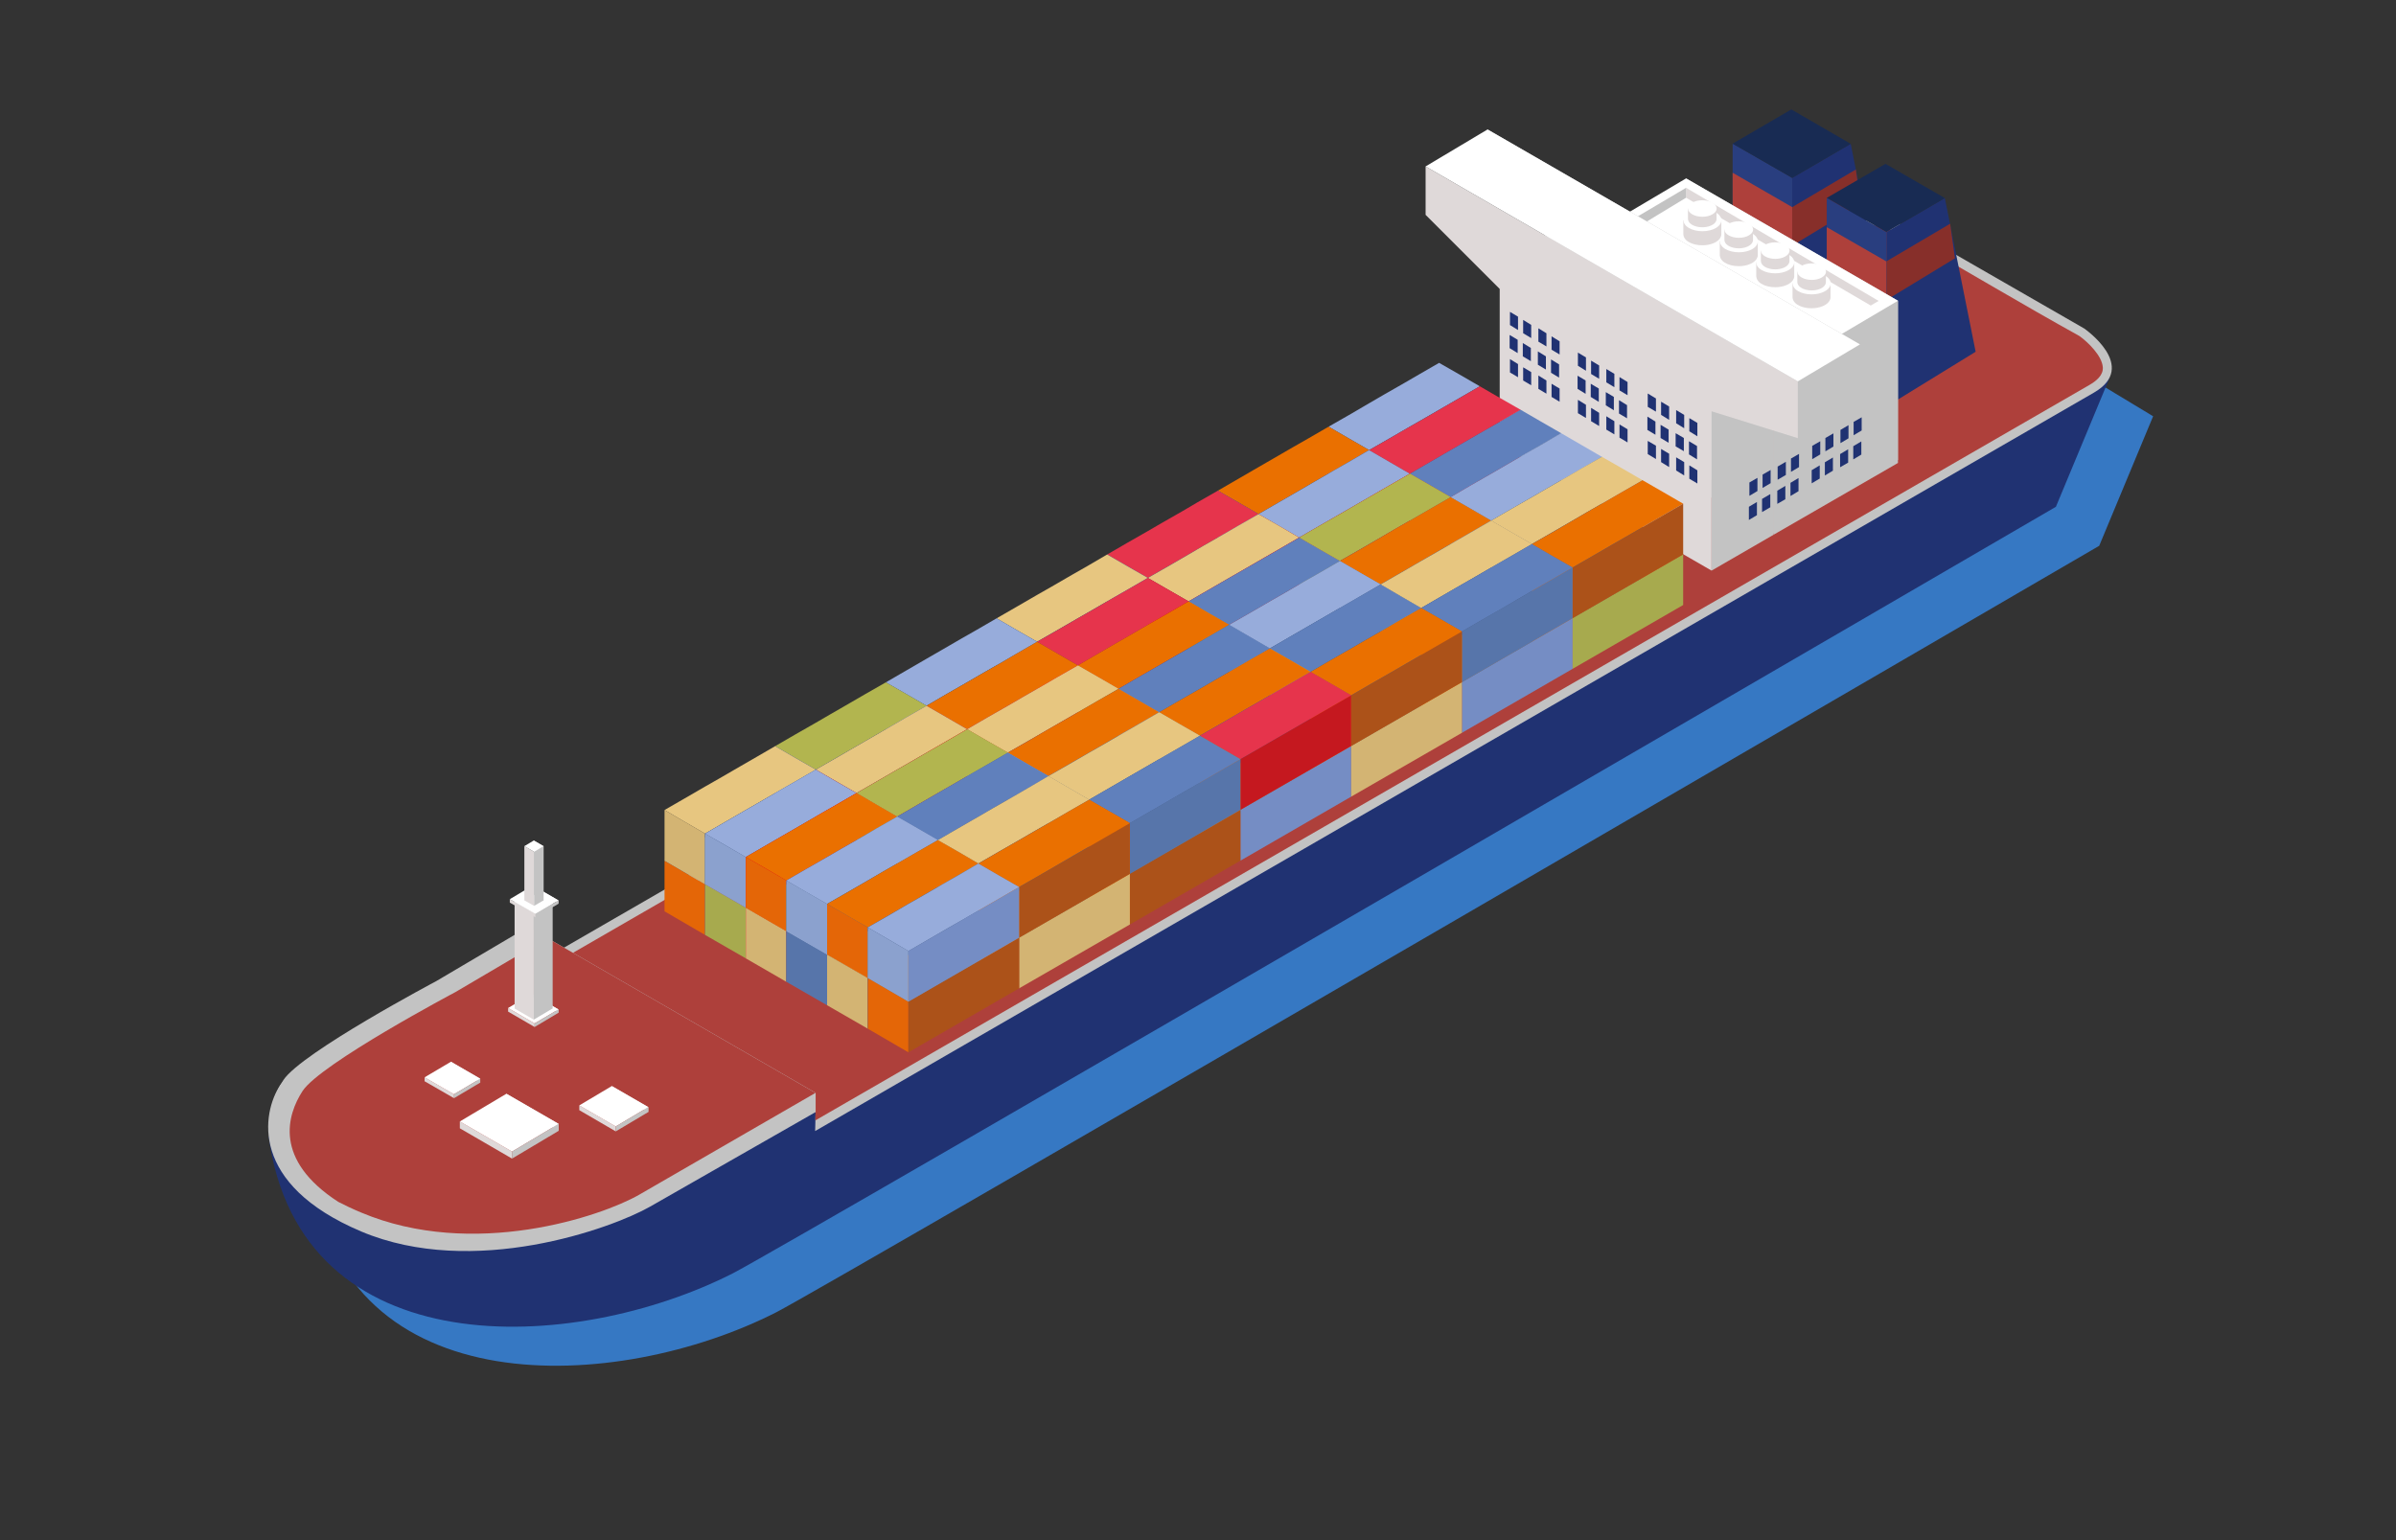 <svg width="1400" height="900" xmlns="http://www.w3.org/2000/svg" xmlns:svg="http://www.w3.org/2000/svg">
 <rect width="100%" height="100%" fill="#333333" stroke="none"/>
 <g>
  <title>Layer 1</title>
  <g id="OBJ">
   <g id="XMLID_443_">
    <path d="m453.587,766.844c28.6,-14.5 773,-447.9 773,-447.9l31.5,-75.7l-190.7,-115.1l-885.1,559c18.5,135.1 178.6,126.9 271.3,79.7" fill="#3678c3" clip-rule="evenodd" fill-rule="evenodd" id="XMLID_821_"/>
    <path d="m428.287,744.044c28.6,-14.5 773,-447.9 773,-447.9l31.5,-75.7l-1075.8,443.8c18.5,135.2 178.5,127 271.3,79.8" fill="#203272" clip-rule="evenodd" fill-rule="evenodd" id="XMLID_820_"/>
    <path d="m1217.787,191.944c0,0 -70.4,-40.5 -99.3,-57.1c-28.9,-16.6 -53.2,-6 -53.2,-6l-745.4,430.5l156.7,90.5l-0.3,11.1l747.2,-431.5c26.5,-15.3 -5.7,-37.5 -5.7,-37.5" fill="#c3c3c3" id="XMLID_819_"/>
    <path d="m1214.987,196.344c-33.5,-18.6 -65.9,-38 -99.2,-57c-10.5,-6 -22.3,-9.3 -34.4,-8.5c-4.1,0.2 -9.9,1.1 -13.8,2.7l-737.2,425.8l146.1,90.5l-0.1,4.9l744.5,-429.8c3.8,-2.2 8.2,-5.6 7.8,-10.4c-0.5,-6.6 -8.5,-14.5 -13.7,-18.2" fill="#ae403b" clip-rule="evenodd" fill-rule="evenodd" id="XMLID_818_"/>
    <path d="m254.887,584.344c0,0 -80.5,33.6 -91.2,49.8c-10.6,16.2 -18.1,57.8 47.4,85.5c65.5,27.6 146.6,-1.9 168.7,-14.5l96.8,-55.3l0,-11.1l-168,-85.9l-53.7,31.5z" fill="#c3c3c3" id="XMLID_817_"/>
    <path d="m254.887,573.344c0,0 -78.7,41.7 -89.3,57.8c-10.6,16.2 -20,49.8 45.5,77.4c65.5,27.6 140.4,2.3 162.5,-10.4l103,-59.5l-168,-97l-53.7,31.7z" fill="#c3c3c3" id="XMLID_816_"/>
    <path d="m197.687,702.344c4.1,2.1 8.5,4.2 13.3,6.2c65.5,27.6 140.4,2.3 162.5,-10.4l103,-59.5l-156.7,-90.5l-53.7,31.6c0,0 -78.7,41.7 -89.3,57.8c-9,13.9 -17.1,40.2 20.9,64.8" fill="#ae403b" id="XMLID_815_"/>
    <polygon points="1047.187,103.944 1047.187,205.944 1099.387,173.844 1081.387,84.044 " fill="#203272" id="XMLID_814_"/>
    <polygon points="1047.187,121.044 1047.187,143.544 1087.287,119.244 1084.387,99.044 " fill="#872f2a" id="XMLID_813_"/>
    <polygon points="1012.387,185.944 1047.187,205.944 1047.187,103.944 1012.387,83.944 " fill="#293e7f" id="XMLID_812_"/>
    <polygon points="1012.387,124.544 1047.187,143.544 1047.187,121.044 1012.387,100.944 " fill="#ae403b" id="XMLID_811_"/>
    <polygon points="1012.387,83.944 1047.187,103.944 1081.387,84.044 1046.687,63.944 " fill="#182b53" id="XMLID_810_"/>
    <polygon points="1102.187,135.644 1102.187,237.644 1154.387,205.544 1136.387,115.744 " fill="#203272" id="XMLID_809_"/>
    <polygon points="1102.187,152.744 1102.187,175.344 1142.287,150.944 1139.487,130.744 " fill="#872f2a" id="XMLID_808_"/>
    <polygon points="1067.387,217.644 1102.187,237.644 1102.187,135.644 1067.387,115.644 " fill="#293e7f" id="XMLID_807_"/>
    <polygon points="1067.387,156.344 1102.187,175.344 1102.187,152.744 1067.387,132.744 " fill="#ae403b" id="XMLID_806_"/>
    <polygon points="1067.387,115.644 1102.187,135.644 1136.387,115.744 1101.687,95.744 " fill="#182b53" id="XMLID_805_"/>
    <polygon points="985.187,197.344 1108.987,268.844 1108.987,175.744 985.187,104.244 " fill="#c3c3c3" id="XMLID_804_"/>
    <polygon points="912.587,240.344 1036.387,311.744 1036.387,218.644 912.587,147.244 " fill="#dfd9d9" id="XMLID_803_"/>
    <polygon points="1036.387,312.444 1108.987,270.544 1108.987,175.744 1036.387,218.644 " fill="#c3c3c3" id="XMLID_802_"/>
    <polygon points="912.587,147.244 1036.387,218.644 1108.987,175.744 985.187,104.244 " fill="#ffffff" id="XMLID_801_"/>
    <polygon points="985.187,115.544 1093.087,178.544 1097.687,175.844 985.187,109.744 " fill="#dfd9d9" id="XMLID_800_"/>
    <polygon points="928.887,149.644 985.187,115.544 985.187,109.744 923.287,146.344 " fill="#c3c3c3" id="XMLID_799_"/>
    <polygon points="869.187,103.944 912.587,147.244 912.587,240.344 1036.387,311.744 1036.387,218.644 1086.787,234.444 1086.787,201.244 869.187,75.644 " fill="#c3c3c3" id="XMLID_798_"/>
    <polygon points="832.987,125.544 876.287,168.844 876.287,261.944 1000.087,333.444 1000.087,240.344 1050.487,256.044 1050.487,222.844 832.987,97.244 " fill="#dfd9d9" id="XMLID_797_"/>
    <polygon points="1000.087,333.444 1036.387,312.444 1036.387,251.644 1000.087,280.444 " fill="#c3c3c3" id="XMLID_796_"/>
    <polygon points="832.987,97.244 1050.487,222.844 1086.787,201.244 869.187,75.644 " fill="#ffffff" id="XMLID_795_"/>
    <polygon points="882.287,189.944 886.987,192.844 886.987,185.044 882.287,182.244 " fill="#203272" id="XMLID_794_"/>
    <polygon points="889.987,194.744 894.687,197.544 894.687,189.844 889.987,186.944 " fill="#203272" id="XMLID_793_"/>
    <polygon points="882.087,203.444 886.787,206.344 886.787,198.544 882.087,195.744 " fill="#203272" id="XMLID_792_"/>
    <polygon points="889.787,208.244 894.487,211.044 894.487,203.344 889.787,200.444 " fill="#203272" id="XMLID_791_"/>
    <polygon points="882.287,217.644 886.987,220.444 886.987,212.744 882.287,209.844 " fill="#203272" id="XMLID_790_"/>
    <polygon points="889.987,222.344 894.687,225.144 894.687,217.444 889.987,214.644 " fill="#203272" id="XMLID_789_"/>
    <polygon points="898.887,199.644 903.587,202.444 903.587,194.744 898.887,191.844 " fill="#203272" id="XMLID_788_"/>
    <polygon points="906.587,204.344 911.287,207.144 911.287,199.444 906.587,196.544 " fill="#203272" id="XMLID_787_"/>
    <polygon points="898.587,213.144 903.287,215.944 903.287,208.244 898.587,205.344 " fill="#203272" id="XMLID_786_"/>
    <polygon points="906.287,217.844 910.987,220.644 910.987,212.944 906.287,210.044 " fill="#203272" id="XMLID_785_"/>
    <polygon points="898.887,227.244 903.587,230.044 903.587,222.344 898.887,219.444 " fill="#203272" id="XMLID_784_"/>
    <polygon points="906.587,231.944 911.287,234.744 911.287,227.044 906.587,224.244 " fill="#203272" id="XMLID_783_"/>
    <polygon points="921.987,213.744 926.687,216.644 926.687,208.844 921.987,206.044 " fill="#203272" id="XMLID_782_"/>
    <polygon points="929.687,218.544 934.387,221.344 934.387,213.544 929.687,210.744 " fill="#203272" id="XMLID_781_"/>
    <polygon points="921.787,227.244 926.487,230.144 926.487,222.344 921.787,219.544 " fill="#203272" id="XMLID_780_"/>
    <polygon points="929.487,231.944 934.187,234.844 934.187,227.044 929.487,224.244 " fill="#203272" id="XMLID_779_"/>
    <polygon points="921.987,241.444 926.687,244.244 926.687,236.544 921.987,233.644 " fill="#203272" id="XMLID_778_"/>
    <polygon points="929.687,246.144 934.387,248.944 934.387,241.244 929.687,238.344 " fill="#203272" id="XMLID_777_"/>
    <polygon points="938.587,223.444 943.287,226.244 943.287,218.444 938.587,215.644 " fill="#203272" id="XMLID_776_"/>
    <polygon points="946.287,228.144 950.987,230.944 950.987,223.244 946.287,220.344 " fill="#203272" id="XMLID_775_"/>
    <polygon points="938.287,236.844 942.987,239.744 942.987,231.944 938.287,229.144 " fill="#203272" id="XMLID_774_"/>
    <polygon points="945.987,241.644 950.687,244.444 950.687,236.744 945.987,233.844 " fill="#203272" id="XMLID_773_"/>
    <polygon points="938.587,251.044 943.287,253.844 943.287,246.144 938.587,243.244 " fill="#203272" id="XMLID_772_"/>
    <polygon points="946.287,255.744 950.987,258.544 950.987,250.844 946.287,248.044 " fill="#203272" id="XMLID_771_"/>
    <polygon points="962.787,237.744 967.587,240.544 967.587,232.844 962.787,229.944 " fill="#203272" id="XMLID_770_"/>
    <polygon points="970.587,242.444 975.287,245.344 975.287,237.544 970.587,234.744 " fill="#203272" id="XMLID_769_"/>
    <polygon points="962.587,251.244 967.287,254.044 967.287,246.344 962.587,243.444 " fill="#203272" id="XMLID_768_"/>
    <polygon points="970.287,255.944 974.987,258.744 974.987,251.044 970.287,248.244 " fill="#203272" id="XMLID_767_"/>
    <polygon points="962.787,265.344 967.587,268.244 967.587,260.444 962.787,257.644 " fill="#203272" id="XMLID_766_"/>
    <polygon points="970.587,270.044 975.287,272.944 975.287,265.144 970.587,262.344 " fill="#203272" id="XMLID_765_"/>
    <polygon points="979.387,247.344 984.087,250.244 984.087,242.444 979.387,239.644 " fill="#203272" id="XMLID_764_"/>
    <polygon points="987.087,252.044 991.787,254.944 991.787,247.144 987.087,244.344 " fill="#203272" id="XMLID_763_"/>
    <polygon points="979.087,260.844 983.887,263.644 983.887,255.944 979.087,253.144 " fill="#203272" id="XMLID_762_"/>
    <polygon points="986.887,265.544 991.587,268.444 991.587,260.644 986.887,257.844 " fill="#203272" id="XMLID_761_"/>
    <polygon points="979.387,274.944 984.087,277.844 984.087,270.044 979.387,267.244 " fill="#203272" id="XMLID_760_"/>
    <polygon points="987.087,279.744 991.787,282.544 991.787,274.844 987.087,271.944 " fill="#203272" id="XMLID_759_"/>
    <polygon points="1051.187,272.944 1046.487,275.744 1046.487,267.944 1051.187,265.244 " fill="#203272" id="XMLID_758_"/>
    <polygon points="1043.487,277.544 1038.687,280.344 1038.687,272.644 1043.487,269.844 " fill="#203272" id="XMLID_757_"/>
    <polygon points="1050.887,287.044 1046.187,289.844 1046.187,282.144 1050.887,279.344 " fill="#203272" id="XMLID_756_"/>
    <polygon points="1043.187,291.744 1038.487,294.444 1038.487,286.744 1043.187,283.944 " fill="#203272" id="XMLID_755_"/>
    <polygon points="1034.587,282.344 1029.887,285.144 1029.887,277.344 1034.587,274.644 " fill="#203272" id="XMLID_754_"/>
    <polygon points="1026.887,286.944 1022.187,289.744 1022.187,281.944 1026.887,279.244 " fill="#203272" id="XMLID_753_"/>
    <polygon points="1034.387,296.444 1029.587,299.244 1029.587,291.544 1034.387,288.744 " fill="#203272" id="XMLID_752_"/>
    <polygon points="1026.587,301.044 1021.887,303.844 1021.887,296.144 1026.587,293.344 " fill="#203272" id="XMLID_751_"/>
    <polygon points="1087.787,251.544 1083.087,254.344 1083.087,246.544 1087.787,243.844 " fill="#203272" id="XMLID_750_"/>
    <polygon points="1080.087,256.144 1075.387,258.944 1075.387,251.244 1080.087,248.444 " fill="#203272" id="XMLID_749_"/>
    <polygon points="1087.587,265.644 1082.887,268.444 1082.887,260.744 1087.587,257.944 " fill="#203272" id="XMLID_748_"/>
    <polygon points="1079.887,270.344 1075.187,273.044 1075.187,265.344 1079.887,262.544 " fill="#203272" id="XMLID_747_"/>
    <polygon points="1071.287,260.944 1066.587,263.744 1066.587,255.944 1071.287,253.244 " fill="#203272" id="XMLID_746_"/>
    <polygon points="1063.587,265.544 1058.887,268.344 1058.887,260.544 1063.587,257.844 " fill="#203272" id="XMLID_745_"/>
    <polygon points="1070.987,275.044 1066.287,277.844 1066.287,270.144 1070.987,267.344 " fill="#203272" id="XMLID_744_"/>
    <polygon points="1063.287,279.644 1058.587,282.444 1058.587,274.744 1063.287,271.944 " fill="#203272" id="XMLID_743_"/>
    <path d="m983.587,136.944c0.4,5.3 8.4,6.2 8.4,6.2s4.8,0.9 9.4,-1.1c4.6,-2 4.4,-5.1 4.4,-5.1l0,-8.2l-22.2,0l0,8.2z" fill="#dfd9d9" clip-rule="evenodd" fill-rule="evenodd" id="XMLID_742_"/>
    <path d="m1002.587,124.144c-4.3,-2.5 -11.4,-2.5 -15.7,0c-4.3,2.5 -4.3,6.6 0,9.1c4.3,2.5 11.4,2.5 15.7,0c4.3,-2.5 4.3,-6.6 0,-9.1" fill="#ffffff" id="XMLID_741_"/>
    <path d="m986.287,127.944c0.3,4 6.3,4.7 6.3,4.7s3.6,0.7 7.1,-0.8c3.5,-1.5 3.3,-3.9 3.3,-3.9l0,-6.1l-16.7,0l0,6.1z" fill="#dfd9d9" clip-rule="evenodd" fill-rule="evenodd" id="XMLID_740_"/>
    <path d="m1000.587,118.444c-3.3,-1.9 -8.6,-1.9 -11.8,0c-3.3,1.9 -3.3,4.9 0,6.8c3.3,1.9 8.6,1.9 11.8,0c3.3,-1.9 3.3,-4.9 0,-6.8" fill="#ffffff" id="XMLID_739_"/>
    <path d="m1004.887,149.144c0.4,5.3 8.4,6.2 8.4,6.2s4.8,0.9 9.4,-1.1c4.6,-2 4.4,-5.1 4.4,-5.1l0,-8.2l-22.2,0l0,8.2z" fill="#dfd9d9" clip-rule="evenodd" fill-rule="evenodd" id="XMLID_738_"/>
    <path d="m1023.887,136.444c-4.3,-2.5 -11.4,-2.5 -15.7,0c-4.3,2.5 -4.3,6.6 0,9.1c4.3,2.5 11.4,2.5 15.7,0c4.3,-2.5 4.3,-6.6 0,-9.1" fill="#ffffff" id="XMLID_737_"/>
    <path d="m1007.587,140.244c0.3,4 6.3,4.7 6.3,4.7s3.6,0.7 7.1,-0.8c3.5,-1.5 3.3,-3.9 3.3,-3.9l0,-6.1l-16.7,0l0,6.1z" fill="#dfd9d9" clip-rule="evenodd" fill-rule="evenodd" id="XMLID_736_"/>
    <path d="m1021.887,130.744c-3.3,-1.9 -8.6,-1.9 -11.8,0c-3.3,1.9 -3.3,4.9 0,6.8c3.3,1.9 8.6,1.9 11.8,0c3.3,-1.9 3.3,-4.9 0,-6.8" fill="#ffffff" id="XMLID_735_"/>
    <path d="m1026.187,161.444c0.4,5.3 8.4,6.2 8.4,6.2s4.8,0.9 9.4,-1.1c4.6,-2 4.4,-5.1 4.4,-5.1l0,-8.2l-22.2,0l0,8.2z" fill="#dfd9d9" clip-rule="evenodd" fill-rule="evenodd" id="XMLID_734_"/>
    <path d="m1045.087,148.744c-4.3,-2.5 -11.4,-2.5 -15.7,0c-4.3,2.5 -4.3,6.6 0,9.1c4.3,2.5 11.4,2.5 15.7,0c4.4,-2.5 4.4,-6.6 0,-9.1" fill="#ffffff" id="XMLID_733_"/>
    <path d="m1028.887,152.544c0.3,4 6.3,4.7 6.3,4.7s3.6,0.7 7.1,-0.8c3.5,-1.5 3.3,-3.9 3.3,-3.9l0,-6.1l-16.7,0l0,6.1z" fill="#dfd9d9" clip-rule="evenodd" fill-rule="evenodd" id="XMLID_732_"/>
    <path d="m1043.187,143.044c-3.3,-1.9 -8.6,-1.9 -11.8,0c-3.3,1.9 -3.3,4.9 0,6.8c3.3,1.9 8.6,1.9 11.8,0c3.3,-1.9 3.3,-5 0,-6.8" fill="#ffffff" id="XMLID_731_"/>
    <path d="m1047.387,173.744c0.4,5.3 8.4,6.2 8.4,6.2s4.8,0.9 9.4,-1.1c4.6,-2 4.4,-5.1 4.4,-5.1l0,-8.2l-22.2,0l0,8.2z" fill="#dfd9d9" clip-rule="evenodd" fill-rule="evenodd" id="XMLID_730_"/>
    <path d="m1066.387,161.044c-4.3,-2.5 -11.4,-2.5 -15.7,0c-4.3,2.5 -4.3,6.6 0,9.1c4.3,2.5 11.4,2.5 15.7,0c4.4,-2.5 4.4,-6.6 0,-9.1" fill="#ffffff" id="XMLID_729_"/>
    <path d="m1050.187,164.844c0.3,4 6.3,4.7 6.3,4.7s3.6,0.7 7.1,-0.8c3.5,-1.5 3.3,-3.9 3.3,-3.9l0,-6.1l-16.7,0l0,6.1z" fill="#dfd9d9" clip-rule="evenodd" fill-rule="evenodd" id="XMLID_728_"/>
    <path d="m1064.487,155.344c-3.3,-1.9 -8.6,-1.9 -11.8,0c-3.3,1.9 -3.3,4.9 0,6.8c3.3,1.9 8.6,1.9 11.8,0c3.3,-1.9 3.3,-5 0,-6.8" fill="#ffffff" id="XMLID_727_"/>
    <polygon points="296.887,591.144 312.387,600.144 312.387,598.044 296.887,589.044 " fill="#dfd9d9" id="XMLID_726_"/>
    <polygon points="310.687,582.944 326.287,591.844 326.287,589.844 310.687,580.844 " fill="#dfd9d9" id="XMLID_725_"/>
    <polygon points="296.887,589.044 312.387,598.044 326.287,589.844 310.687,580.844 " fill="#ffffff" id="XMLID_724_"/>
    <polygon points="312.387,600.144 326.287,591.844 326.287,589.844 312.387,598.044 " fill="#c3c3c3" id="XMLID_723_"/>
    <polygon points="311.587,582.944 322.787,589.344 322.787,526.744 311.587,520.244 " fill="#c3c3c3" id="XMLID_722_"/>
    <polygon points="300.687,589.344 311.887,595.844 311.887,533.244 300.687,526.744 " fill="#dfd9d9" id="XMLID_721_"/>
    <polygon points="311.887,595.844 322.787,589.344 322.787,526.744 311.887,533.244 " fill="#c3c3c3" id="XMLID_720_"/>
    <polygon points="300.687,526.744 311.887,533.244 322.787,526.744 311.587,520.244 " fill="#ffffff" id="XMLID_719_"/>
    <polygon points="297.887,527.444 312.887,536.044 312.887,534.044 297.887,525.444 " fill="#dfd9d9" id="XMLID_718_"/>
    <polygon points="311.287,519.444 326.287,528.144 326.287,526.144 311.287,517.444 " fill="#dfd9d9" id="XMLID_717_"/>
    <polygon points="297.887,525.444 312.887,534.044 326.287,526.144 311.287,517.444 " fill="#ffffff" id="XMLID_716_"/>
    <polygon points="312.887,536.044 326.287,528.144 326.287,526.144 312.887,534.044 " fill="#c3c3c3" id="XMLID_715_"/>
    <polygon points="311.887,522.844 317.587,526.144 317.587,494.444 311.887,491.144 " fill="#c3c3c3" id="XMLID_714_"/>
    <polygon points="306.387,526.144 312.087,529.344 312.087,497.744 306.387,494.444 " fill="#dfd9d9" id="XMLID_713_"/>
    <polygon points="312.087,529.344 317.587,526.144 317.587,494.444 312.087,497.744 " fill="#c3c3c3" id="XMLID_712_"/>
    <polygon points="306.387,494.444 312.087,497.744 317.587,494.444 311.887,491.144 " fill="#ffffff" id="XMLID_711_"/>
    <polygon points="251.287,631.044 264.087,638.444 276.587,631.144 263.687,623.644 " fill="#ffffff" id="XMLID_710_"/>
    <polygon points="248.087,631.844 265.287,641.744 265.287,639.444 248.087,629.544 " fill="#dfd9d9" id="XMLID_709_"/>
    <polygon points="263.487,622.744 280.587,632.644 280.587,630.344 263.487,620.444 " fill="#dfd9d9" id="XMLID_708_"/>
    <polygon points="248.087,629.544 265.287,639.444 280.587,630.344 263.487,620.444 " fill="#ffffff" id="XMLID_707_"/>
    <polygon points="265.287,641.744 280.587,632.644 280.587,630.344 265.287,639.444 " fill="#c3c3c3" id="XMLID_706_"/>
    <polygon points="274.287,658.044 297.087,671.144 319.187,658.044 296.387,644.944 " fill="#ffffff" id="XMLID_705_"/>
    <polygon points="268.687,659.344 299.187,677.044 299.187,672.944 268.687,655.344 " fill="#dfd9d9" id="XMLID_704_"/>
    <polygon points="295.887,643.244 326.387,660.844 326.387,656.744 295.887,639.144 " fill="#dfd9d9" id="XMLID_703_"/>
    <polygon points="268.687,655.344 299.187,672.944 326.387,656.744 295.887,639.144 " fill="#ffffff" id="XMLID_702_"/>
    <polygon points="299.187,677.044 326.387,660.844 326.387,656.744 299.187,672.944 " fill="#c3c3c3" id="XMLID_701_"/>
    <polygon points="342.387,647.844 358.287,657.044 373.787,647.844 357.887,638.644 " fill="#ffffff" id="XMLID_700_"/>
    <polygon points="338.487,648.744 359.787,661.144 359.787,658.244 338.487,645.944 " fill="#dfd9d9" id="XMLID_699_"/>
    <polygon points="357.487,637.444 378.787,649.844 378.787,646.944 357.487,634.644 " fill="#dfd9d9" id="XMLID_698_"/>
    <polygon points="338.487,645.944 359.787,658.244 378.787,646.944 357.487,634.644 " fill="#ffffff" id="XMLID_697_"/>
    <polygon points="359.787,661.144 378.787,649.844 378.787,646.944 359.787,658.244 " fill="#c3c3c3" id="XMLID_696_"/>
    <polygon points="823.787,278.944 811.887,285.844 799.987,292.644 788.187,285.844 776.287,278.944 788.187,272.144 799.987,265.244 799.987,265.244 808.587,260.344 820.487,253.444 829.087,248.444 840.887,241.644 852.787,248.444 864.687,255.344 852.787,262.244 844.287,267.144 832.387,274.044 " fill="#6080bc" clip-rule="evenodd" fill-rule="evenodd" id="XMLID_695_"/>
    <polygon points="776.287,278.944 799.987,292.644 799.987,322.244 776.287,308.544 " fill="#5775aa" clip-rule="evenodd" fill-rule="evenodd" id="XMLID_694_"/>
    <polygon points="864.687,255.344 799.987,292.644 799.987,322.244 864.687,284.944 " fill="#465e89" clip-rule="evenodd" fill-rule="evenodd" id="XMLID_693_"/>
    <polygon points="847.587,292.644 835.687,299.544 823.787,306.444 811.887,299.544 799.987,292.644 811.887,285.844 823.787,278.944 832.387,274.044 844.287,267.144 844.287,267.144 852.787,262.244 864.687,255.344 876.587,262.244 888.487,269.044 876.587,275.944 867.987,280.844 856.087,287.744 " fill="#e6344c" clip-rule="evenodd" fill-rule="evenodd" id="XMLID_692_"/>
    <polygon points="799.987,292.644 823.787,306.444 823.787,336.044 799.987,322.244 " fill="#c5181f" clip-rule="evenodd" fill-rule="evenodd" id="XMLID_691_"/>
    <polygon points="888.487,269.044 823.787,306.444 823.787,336.044 888.487,298.644 " fill="#e50013" clip-rule="evenodd" fill-rule="evenodd" id="XMLID_690_"/>
    <polygon points="871.287,306.444 859.387,313.244 847.587,320.144 835.687,313.244 823.787,306.444 835.687,299.544 847.587,292.644 847.587,292.644 856.087,287.744 867.987,280.844 876.587,275.944 888.487,269.044 900.387,275.944 912.187,282.744 900.387,289.644 891.787,294.544 879.887,301.444 " fill="#b2b54f" clip-rule="evenodd" fill-rule="evenodd" id="XMLID_689_"/>
    <polygon points="823.787,306.444 847.587,320.144 847.587,349.744 823.787,336.044 " fill="#a7aa4e" clip-rule="evenodd" fill-rule="evenodd" id="XMLID_688_"/>
    <polygon points="912.187,282.744 847.587,320.144 847.587,349.744 912.187,312.344 " fill="#465e89" clip-rule="evenodd" fill-rule="evenodd" id="XMLID_687_"/>
    <polygon points="895.087,320.144 883.187,326.944 871.287,333.844 859.387,326.944 847.587,320.144 859.387,313.244 871.287,306.444 879.887,301.444 891.787,294.544 891.787,294.544 900.387,289.644 912.187,282.744 924.087,289.644 935.987,296.544 924.087,303.344 915.487,308.344 903.687,315.144 " fill="#97acdb" clip-rule="evenodd" fill-rule="evenodd" id="XMLID_686_"/>
    <polygon points="847.587,320.144 871.287,333.844 871.287,363.444 847.587,349.744 " fill="#8ba1ce" clip-rule="evenodd" fill-rule="evenodd" id="XMLID_685_"/>
    <polygon points="935.987,296.544 871.287,333.844 871.287,363.444 935.987,326.144 " fill="#465e89" clip-rule="evenodd" fill-rule="evenodd" id="XMLID_684_"/>
    <polygon points="918.887,333.844 906.987,340.744 895.087,347.544 883.187,340.744 871.287,333.844 883.187,326.944 895.087,320.144 895.087,320.144 903.687,315.144 915.487,308.344 924.087,303.344 935.987,296.544 947.887,303.344 959.787,310.244 947.887,317.044 939.287,322.044 927.387,328.844 " fill="#e7c680" clip-rule="evenodd" fill-rule="evenodd" id="XMLID_683_"/>
    <polygon points="871.287,333.844 895.087,347.544 895.087,377.144 871.287,363.444 " fill="#d3b473" clip-rule="evenodd" fill-rule="evenodd" id="XMLID_682_"/>
    <polygon points="959.787,310.244 895.087,347.544 895.087,377.144 959.787,339.844 " fill="#465e89" clip-rule="evenodd" fill-rule="evenodd" id="XMLID_681_"/>
    <polygon points="942.587,347.544 930.687,354.444 918.887,361.244 906.987,354.444 895.087,347.544 906.987,340.744 918.887,333.844 927.387,328.844 939.287,322.044 939.287,322.044 947.887,317.044 959.787,310.244 971.587,317.044 983.487,323.944 971.587,330.844 963.087,335.744 951.187,342.644 " fill="#ea7000" clip-rule="evenodd" fill-rule="evenodd" id="XMLID_680_"/>
    <polygon points="895.087,347.544 918.887,361.244 918.887,390.844 895.087,377.144 " fill="#e46607" clip-rule="evenodd" fill-rule="evenodd" id="XMLID_679_"/>
    <polygon points="983.487,323.944 918.887,361.244 918.887,390.844 983.487,353.544 " fill="#a7aa4e" clip-rule="evenodd" fill-rule="evenodd" id="XMLID_678_"/>
    <polygon points="823.787,249.344 811.887,256.244 799.987,263.044 788.187,256.244 776.287,249.344 788.187,242.544 799.987,235.644 799.987,235.644 808.587,230.644 820.487,223.844 829.087,218.844 840.887,212.044 852.787,218.844 864.687,225.744 852.787,232.644 844.287,237.544 832.387,244.444 " fill="#97acdb" clip-rule="evenodd" fill-rule="evenodd" id="XMLID_677_"/>
    <polygon points="776.287,249.344 799.987,263.044 799.987,292.644 776.287,278.944 " fill="#5775aa" clip-rule="evenodd" fill-rule="evenodd" id="XMLID_676_"/>
    <polygon points="864.687,225.744 799.987,263.044 799.987,292.644 864.687,255.344 " fill="#465e89" clip-rule="evenodd" fill-rule="evenodd" id="XMLID_675_"/>
    <polygon points="847.587,263.044 835.687,269.944 823.787,276.844 811.887,269.944 799.987,263.044 811.887,256.244 823.787,249.344 832.387,244.444 844.287,237.544 844.287,237.544 852.787,232.644 864.687,225.744 876.587,232.644 888.487,239.444 876.587,246.344 867.987,251.244 856.087,258.144 " fill="#e6344c" clip-rule="evenodd" fill-rule="evenodd" id="XMLID_674_"/>
    <polygon points="799.987,263.044 823.787,276.844 823.787,306.444 799.987,292.644 " fill="#c5181f" clip-rule="evenodd" fill-rule="evenodd" id="XMLID_673_"/>
    <polygon points="888.487,239.444 823.787,276.844 823.787,306.444 888.487,269.044 " fill="#e50013" clip-rule="evenodd" fill-rule="evenodd" id="XMLID_672_"/>
    <polygon points="871.287,276.844 859.387,283.644 847.587,290.544 835.687,283.644 823.787,276.844 835.687,269.944 847.587,263.044 847.587,263.044 856.087,258.144 867.987,251.244 876.587,246.344 888.487,239.444 900.387,246.344 912.187,253.144 900.387,260.044 891.787,264.944 879.887,271.844 " fill="#6080bc" clip-rule="evenodd" fill-rule="evenodd" id="XMLID_671_"/>
    <polygon points="823.787,276.844 847.587,290.544 847.587,320.144 823.787,306.444 " fill="#a7aa4e" clip-rule="evenodd" fill-rule="evenodd" id="XMLID_670_"/>
    <polygon points="912.187,253.144 847.587,290.544 847.587,320.144 912.187,282.744 " fill="#465e89" clip-rule="evenodd" fill-rule="evenodd" id="XMLID_669_"/>
    <polygon points="895.087,290.544 883.187,297.344 871.287,304.244 859.387,297.344 847.587,290.544 859.387,283.644 871.287,276.844 879.887,271.844 891.787,264.944 891.787,264.944 900.387,260.044 912.187,253.144 924.087,260.044 935.987,266.944 924.087,273.744 915.487,278.744 903.687,285.544 " fill="#97acdb" clip-rule="evenodd" fill-rule="evenodd" id="XMLID_668_"/>
    <polygon points="847.587,290.544 871.287,304.244 871.287,333.844 847.587,320.144 " fill="#8ba1ce" clip-rule="evenodd" fill-rule="evenodd" id="XMLID_667_"/>
    <polygon points="935.987,266.944 871.287,304.244 871.287,333.844 935.987,296.544 " fill="#465e89" clip-rule="evenodd" fill-rule="evenodd" id="XMLID_666_"/>
    <polygon points="918.887,304.244 906.987,311.144 895.087,317.944 883.187,311.144 871.287,304.244 883.187,297.344 895.087,290.544 895.087,290.544 903.687,285.544 915.487,278.744 924.087,273.744 935.987,266.944 947.887,273.744 959.787,280.644 947.887,287.444 939.287,292.444 927.387,299.244 " fill="#e7c680" clip-rule="evenodd" fill-rule="evenodd" id="XMLID_665_"/>
    <polygon points="871.287,304.244 895.087,317.944 895.087,347.544 871.287,333.844 " fill="#d3b473" clip-rule="evenodd" fill-rule="evenodd" id="XMLID_664_"/>
    <polygon points="959.787,280.644 895.087,317.944 895.087,347.544 959.787,310.244 " fill="#465e89" clip-rule="evenodd" fill-rule="evenodd" id="XMLID_663_"/>
    <polygon points="942.587,317.944 930.687,324.844 918.887,331.644 906.987,324.844 895.087,317.944 906.987,311.144 918.887,304.244 927.387,299.244 939.287,292.444 939.287,292.444 947.887,287.444 959.787,280.644 971.587,287.444 983.487,294.344 971.587,301.244 963.087,306.144 951.187,313.044 " fill="#ea7000" clip-rule="evenodd" fill-rule="evenodd" id="XMLID_662_"/>
    <polygon points="895.087,317.944 918.887,331.644 918.887,361.244 895.087,347.544 " fill="#e46607" clip-rule="evenodd" fill-rule="evenodd" id="XMLID_661_"/>
    <polygon points="983.487,294.344 918.887,331.644 918.887,361.244 983.487,323.944 " fill="#ac5219" clip-rule="evenodd" fill-rule="evenodd" id="XMLID_660_"/>
    <polygon points="759.087,316.344 747.287,323.144 735.387,330.044 723.487,323.144 711.587,316.344 723.487,309.444 735.387,302.544 735.387,302.544 743.887,297.644 755.787,290.744 764.387,285.844 776.287,278.944 788.187,285.844 799.987,292.644 788.187,299.544 779.587,304.444 767.687,311.344 " fill="#6080bc" clip-rule="evenodd" fill-rule="evenodd" id="XMLID_659_"/>
    <polygon points="711.587,316.344 735.387,330.044 735.387,359.644 711.587,345.944 " fill="#5775aa" clip-rule="evenodd" fill-rule="evenodd" id="XMLID_658_"/>
    <polygon points="799.987,292.644 735.387,330.044 735.387,359.644 799.987,322.244 " fill="#465e89" clip-rule="evenodd" fill-rule="evenodd" id="XMLID_657_"/>
    <polygon points="782.887,330.044 770.987,336.844 759.087,343.744 747.287,336.844 735.387,330.044 747.287,323.144 759.087,316.344 767.687,311.344 779.587,304.444 779.587,304.444 788.187,299.544 799.987,292.644 811.887,299.544 823.787,306.444 811.887,313.244 803.287,318.244 791.487,325.044 " fill="#e6344c" clip-rule="evenodd" fill-rule="evenodd" id="XMLID_656_"/>
    <polygon points="735.387,330.044 759.087,343.744 759.087,373.344 735.387,359.644 " fill="#c5181f" clip-rule="evenodd" fill-rule="evenodd" id="XMLID_655_"/>
    <polygon points="823.787,306.444 759.087,343.744 759.087,373.344 823.787,336.044 " fill="#e50013" clip-rule="evenodd" fill-rule="evenodd" id="XMLID_654_"/>
    <polygon points="806.687,343.744 794.787,350.644 782.887,357.444 770.987,350.644 759.087,343.744 770.987,336.844 782.887,330.044 782.887,330.044 791.487,325.044 803.287,318.244 811.887,313.244 823.787,306.444 835.687,313.244 847.587,320.144 835.687,326.944 827.087,331.944 815.187,338.744 " fill="#b2b54f" clip-rule="evenodd" fill-rule="evenodd" id="XMLID_653_"/>
    <polygon points="759.087,343.744 782.887,357.444 782.887,387.044 759.087,373.344 " fill="#a7aa4e" clip-rule="evenodd" fill-rule="evenodd" id="XMLID_652_"/>
    <polygon points="847.587,320.144 782.887,357.444 782.887,387.044 847.587,349.744 " fill="#465e89" clip-rule="evenodd" fill-rule="evenodd" id="XMLID_651_"/>
    <polygon points="830.387,357.444 818.487,364.344 806.687,371.144 794.787,364.344 782.887,357.444 794.787,350.644 806.687,343.744 815.187,338.744 827.087,331.944 827.087,331.944 835.687,326.944 847.587,320.144 859.387,326.944 871.287,333.844 859.387,340.744 850.887,345.644 838.987,352.544 " fill="#97acdb" clip-rule="evenodd" fill-rule="evenodd" id="XMLID_650_"/>
    <polygon points="782.887,357.444 806.687,371.144 806.687,400.744 782.887,387.044 " fill="#8ba1ce" clip-rule="evenodd" fill-rule="evenodd" id="XMLID_649_"/>
    <polygon points="871.287,333.844 806.687,371.144 806.687,400.744 871.287,363.444 " fill="#465e89" clip-rule="evenodd" fill-rule="evenodd" id="XMLID_648_"/>
    <polygon points="854.187,371.144 842.287,378.044 830.387,384.944 818.487,378.044 806.687,371.144 818.487,364.344 830.387,357.444 830.387,357.444 838.987,352.544 850.887,345.644 859.387,340.744 871.287,333.844 883.187,340.744 895.087,347.544 883.187,354.444 874.587,359.344 862.787,366.244 " fill="#e7c680" clip-rule="evenodd" fill-rule="evenodd" id="XMLID_647_"/>
    <polygon points="806.687,371.144 830.387,384.944 830.387,414.544 806.687,400.744 " fill="#d3b473" clip-rule="evenodd" fill-rule="evenodd" id="XMLID_646_"/>
    <polygon points="895.087,347.544 830.387,384.944 830.387,414.544 895.087,377.144 " fill="#465e89" clip-rule="evenodd" fill-rule="evenodd" id="XMLID_645_"/>
    <polygon points="877.987,384.944 866.087,391.744 854.187,398.644 842.287,391.744 830.387,384.944 842.287,378.044 854.187,371.144 862.787,366.244 874.587,359.344 874.587,359.344 883.187,354.444 895.087,347.544 906.987,354.444 918.887,361.244 906.987,368.144 898.387,373.044 886.487,379.944 " fill="#ea7000" clip-rule="evenodd" fill-rule="evenodd" id="XMLID_644_"/>
    <polygon points="830.387,384.944 854.187,398.644 854.187,428.244 830.387,414.544 " fill="#e46607" clip-rule="evenodd" fill-rule="evenodd" id="XMLID_643_"/>
    <polygon points="918.887,361.244 854.187,398.644 854.187,428.244 918.887,390.844 " fill="#758dc4" clip-rule="evenodd" fill-rule="evenodd" id="XMLID_642_"/>
    <polygon points="759.087,286.744 747.287,293.544 735.387,300.444 723.487,293.544 711.587,286.744 723.487,279.844 735.387,272.944 735.387,272.944 743.887,268.044 755.787,261.144 764.387,256.244 776.287,249.344 788.187,256.244 799.987,263.044 788.187,269.944 779.587,274.844 767.687,281.744 " fill="#ea7000" clip-rule="evenodd" fill-rule="evenodd" id="XMLID_641_"/>
    <polygon points="711.587,286.744 735.387,300.444 735.387,330.044 711.587,316.344 " fill="#5775aa" clip-rule="evenodd" fill-rule="evenodd" id="XMLID_640_"/>
    <polygon points="799.987,263.044 735.387,300.444 735.387,330.044 799.987,292.644 " fill="#465e89" clip-rule="evenodd" fill-rule="evenodd" id="XMLID_639_"/>
    <polygon points="782.887,300.444 770.987,307.244 759.087,314.144 747.287,307.244 735.387,300.444 747.287,293.544 759.087,286.744 767.687,281.744 779.587,274.844 779.587,274.844 788.187,269.944 799.987,263.044 811.887,269.944 823.787,276.844 811.887,283.644 803.287,288.644 791.487,295.444 " fill="#97acdb" clip-rule="evenodd" fill-rule="evenodd" id="XMLID_638_"/>
    <polygon points="735.387,300.444 759.087,314.144 759.087,343.744 735.387,330.044 " fill="#c5181f" clip-rule="evenodd" fill-rule="evenodd" id="XMLID_637_"/>
    <polygon points="823.787,276.844 759.087,314.144 759.087,343.744 823.787,306.444 " fill="#e50013" clip-rule="evenodd" fill-rule="evenodd" id="XMLID_636_"/>
    <polygon points="806.687,314.144 794.787,321.044 782.887,327.844 770.987,321.044 759.087,314.144 770.987,307.244 782.887,300.444 782.887,300.444 791.487,295.444 803.287,288.644 811.887,283.644 823.787,276.844 835.687,283.644 847.587,290.544 835.687,297.344 827.087,302.344 815.187,309.144 " fill="#b2b54f" clip-rule="evenodd" fill-rule="evenodd" id="XMLID_635_"/>
    <polygon points="759.087,314.144 782.887,327.844 782.887,357.444 759.087,343.744 " fill="#a7aa4e" clip-rule="evenodd" fill-rule="evenodd" id="XMLID_634_"/>
    <polygon points="847.587,290.544 782.887,327.844 782.887,357.444 847.587,320.144 " fill="#465e89" clip-rule="evenodd" fill-rule="evenodd" id="XMLID_633_"/>
    <polygon points="830.387,327.844 818.487,334.744 806.687,341.544 794.787,334.744 782.887,327.844 794.787,321.044 806.687,314.144 815.187,309.144 827.087,302.344 827.087,302.344 835.687,297.344 847.587,290.544 859.387,297.344 871.287,304.244 859.387,311.144 850.887,316.044 838.987,322.944 " fill="#ea7000" clip-rule="evenodd" fill-rule="evenodd" id="XMLID_632_"/>
    <polygon points="782.887,327.844 806.687,341.544 806.687,371.144 782.887,357.444 " fill="#8ba1ce" clip-rule="evenodd" fill-rule="evenodd" id="XMLID_631_"/>
    <polygon points="871.287,304.244 806.687,341.544 806.687,371.144 871.287,333.844 " fill="#465e89" clip-rule="evenodd" fill-rule="evenodd" id="XMLID_630_"/>
    <polygon points="854.187,341.544 842.287,348.444 830.387,355.344 818.487,348.444 806.687,341.544 818.487,334.744 830.387,327.844 830.387,327.844 838.987,322.944 850.887,316.044 859.387,311.144 871.287,304.244 883.187,311.144 895.087,317.944 883.187,324.844 874.587,329.744 862.787,336.644 " fill="#e7c680" clip-rule="evenodd" fill-rule="evenodd" id="XMLID_629_"/>
    <polygon points="806.687,341.544 830.387,355.344 830.387,384.944 806.687,371.144 " fill="#d3b473" clip-rule="evenodd" fill-rule="evenodd" id="XMLID_628_"/>
    <polygon points="895.087,317.944 830.387,355.344 830.387,384.944 895.087,347.544 " fill="#465e89" clip-rule="evenodd" fill-rule="evenodd" id="XMLID_627_"/>
    <polygon points="877.987,355.344 866.087,362.144 854.187,369.044 842.287,362.144 830.387,355.344 842.287,348.444 854.187,341.544 862.787,336.644 874.587,329.744 874.587,329.744 883.187,324.844 895.087,317.944 906.987,324.844 918.887,331.644 906.987,338.544 898.387,343.444 886.487,350.344 " fill="#6080bc" clip-rule="evenodd" fill-rule="evenodd" id="XMLID_626_"/>
    <polygon points="830.387,355.344 854.187,369.044 854.187,398.644 830.387,384.944 " fill="#e46607" clip-rule="evenodd" fill-rule="evenodd" id="XMLID_625_"/>
    <polygon points="918.887,331.644 854.187,369.044 854.187,398.644 918.887,361.244 " fill="#5775aa" clip-rule="evenodd" fill-rule="evenodd" id="XMLID_624_"/>
    <polygon points="694.487,353.644 682.587,360.544 670.687,367.344 658.787,360.544 646.887,353.644 658.787,346.744 670.687,339.944 679.287,334.944 691.187,328.144 699.687,323.144 711.587,316.344 723.487,323.144 735.387,330.044 723.487,336.844 714.887,341.844 702.987,348.644 " fill="#6080bc" clip-rule="evenodd" fill-rule="evenodd" id="XMLID_623_"/>
    <polygon points="646.887,353.644 670.687,367.344 670.687,396.944 646.887,383.244 " fill="#5775aa" clip-rule="evenodd" fill-rule="evenodd" id="XMLID_622_"/>
    <polygon points="735.387,330.044 670.687,367.344 670.687,396.944 735.387,359.644 " fill="#465e89" clip-rule="evenodd" fill-rule="evenodd" id="XMLID_621_"/>
    <polygon points="718.187,367.344 706.287,374.244 694.487,381.044 682.587,374.244 670.687,367.344 682.587,360.544 694.487,353.644 702.987,348.644 714.887,341.844 723.487,336.844 735.387,330.044 747.287,336.844 759.087,343.744 747.287,350.644 738.687,355.544 726.787,362.444 " fill="#e6344c" clip-rule="evenodd" fill-rule="evenodd" id="XMLID_620_"/>
    <polygon points="670.687,367.344 694.487,381.044 694.487,410.644 670.687,396.944 " fill="#c5181f" clip-rule="evenodd" fill-rule="evenodd" id="XMLID_619_"/>
    <polygon points="759.087,343.744 694.487,381.044 694.487,410.644 759.087,373.344 " fill="#e50013" clip-rule="evenodd" fill-rule="evenodd" id="XMLID_618_"/>
    <polygon points="741.987,381.044 730.087,387.944 718.187,394.844 706.287,387.944 694.487,381.044 706.287,374.244 718.187,367.344 718.187,367.344 726.787,362.444 738.687,355.544 747.187,350.644 759.087,343.744 770.987,350.644 782.887,357.444 770.987,364.344 762.387,369.244 750.587,376.144 " fill="#b2b54f" clip-rule="evenodd" fill-rule="evenodd" id="XMLID_617_"/>
    <polygon points="694.487,381.044 718.187,394.844 718.187,424.444 694.487,410.644 " fill="#a7aa4e" clip-rule="evenodd" fill-rule="evenodd" id="XMLID_616_"/>
    <polygon points="782.887,357.444 718.187,394.844 718.187,424.444 782.887,387.044 " fill="#465e89" clip-rule="evenodd" fill-rule="evenodd" id="XMLID_615_"/>
    <polygon points="765.787,394.844 753.887,401.644 741.987,408.544 730.087,401.644 718.187,394.844 730.087,387.944 741.987,381.044 750.587,376.144 762.387,369.244 762.387,369.244 770.987,364.344 782.887,357.444 794.787,364.344 806.687,371.144 794.787,378.044 786.187,382.944 774.287,389.844 " fill="#97acdb" clip-rule="evenodd" fill-rule="evenodd" id="XMLID_614_"/>
    <polygon points="718.187,394.844 741.987,408.544 741.987,438.144 718.187,424.444 " fill="#8ba1ce" clip-rule="evenodd" fill-rule="evenodd" id="XMLID_613_"/>
    <polygon points="806.687,371.144 741.987,408.544 741.987,438.144 806.687,400.744 " fill="#465e89" clip-rule="evenodd" fill-rule="evenodd" id="XMLID_612_"/>
    <polygon points="789.487,408.544 777.587,415.344 765.787,422.244 753.887,415.344 741.987,408.544 753.887,401.644 765.787,394.844 765.787,394.844 774.287,389.844 786.187,382.944 794.787,378.044 806.687,371.144 818.487,378.044 830.387,384.944 818.487,391.744 809.987,396.744 798.087,403.544 " fill="#e7c680" clip-rule="evenodd" fill-rule="evenodd" id="XMLID_611_"/>
    <polygon points="741.987,408.544 765.787,422.244 765.787,451.844 741.987,438.144 " fill="#d3b473" clip-rule="evenodd" fill-rule="evenodd" id="XMLID_610_"/>
    <polygon points="830.387,384.944 765.787,422.244 765.787,451.844 830.387,414.544 " fill="#465e89" clip-rule="evenodd" fill-rule="evenodd" id="XMLID_609_"/>
    <polygon points="813.287,422.244 801.387,429.044 789.487,435.944 777.587,429.044 765.787,422.244 777.587,415.344 789.487,408.544 798.087,403.544 809.987,396.744 809.987,396.744 818.487,391.744 830.387,384.944 842.287,391.744 854.187,398.644 842.287,405.444 833.687,410.444 821.887,417.244 " fill="#ea7000" clip-rule="evenodd" fill-rule="evenodd" id="XMLID_608_"/>
    <polygon points="765.787,422.244 789.487,435.944 789.487,465.544 765.787,451.844 " fill="#e46607" clip-rule="evenodd" fill-rule="evenodd" id="XMLID_607_"/>
    <polygon points="854.187,398.644 789.487,435.944 789.487,465.544 854.187,428.244 " fill="#d3b473" clip-rule="evenodd" fill-rule="evenodd" id="XMLID_606_"/>
    <polygon points="694.487,324.044 682.587,330.944 670.687,337.744 658.787,330.944 646.887,324.044 658.787,317.144 670.687,310.344 679.287,305.344 691.187,298.544 699.687,293.544 711.587,286.744 723.487,293.544 735.387,300.444 723.487,307.244 714.887,312.244 702.987,319.044 " fill="#e6344c" clip-rule="evenodd" fill-rule="evenodd" id="XMLID_605_"/>
    <polygon points="646.887,324.044 670.687,337.744 670.687,367.344 646.887,353.644 " fill="#5775aa" clip-rule="evenodd" fill-rule="evenodd" id="XMLID_604_"/>
    <polygon points="735.387,300.444 670.687,337.744 670.687,367.344 735.387,330.044 " fill="#465e89" clip-rule="evenodd" fill-rule="evenodd" id="XMLID_603_"/>
    <polygon points="718.187,337.744 706.287,344.644 694.487,351.444 682.587,344.644 670.687,337.744 682.587,330.944 694.487,324.044 702.987,319.044 714.887,312.244 723.487,307.244 735.387,300.444 747.287,307.244 759.087,314.144 747.287,321.044 738.687,325.944 726.787,332.844 " fill="#e7c680" clip-rule="evenodd" fill-rule="evenodd" id="XMLID_602_"/>
    <polygon points="670.687,337.744 694.487,351.444 694.487,381.044 670.687,367.344 " fill="#c5181f" clip-rule="evenodd" fill-rule="evenodd" id="XMLID_601_"/>
    <polygon points="759.087,314.144 694.487,351.444 694.487,381.044 759.087,343.744 " fill="#e50013" clip-rule="evenodd" fill-rule="evenodd" id="XMLID_600_"/>
    <polygon points="741.987,351.444 730.087,358.344 718.187,365.144 706.287,358.344 694.487,351.444 706.287,344.644 718.187,337.744 718.187,337.744 726.787,332.844 738.687,325.944 747.187,321.044 759.087,314.144 770.987,321.044 782.887,327.844 770.987,334.744 762.387,339.644 750.587,346.544 " fill="#6080bc" clip-rule="evenodd" fill-rule="evenodd" id="XMLID_599_"/>
    <polygon points="694.487,351.444 718.187,365.144 718.187,394.844 694.487,381.044 " fill="#a7aa4e" clip-rule="evenodd" fill-rule="evenodd" id="XMLID_598_"/>
    <polygon points="782.887,327.844 718.187,365.144 718.187,394.844 782.887,357.444 " fill="#465e89" clip-rule="evenodd" fill-rule="evenodd" id="XMLID_597_"/>
    <polygon points="765.787,365.144 753.887,372.044 741.987,378.944 730.087,372.044 718.187,365.144 730.087,358.344 741.987,351.444 750.587,346.544 762.387,339.644 762.387,339.644 770.987,334.744 782.887,327.844 794.787,334.744 806.687,341.544 794.787,348.444 786.187,353.344 774.287,360.244 " fill="#97acdb" clip-rule="evenodd" fill-rule="evenodd" id="XMLID_596_"/>
    <polygon points="718.187,365.144 741.987,378.944 741.987,408.544 718.187,394.844 " fill="#8ba1ce" clip-rule="evenodd" fill-rule="evenodd" id="XMLID_595_"/>
    <polygon points="806.687,341.544 741.987,378.944 741.987,408.544 806.687,371.144 " fill="#465e89" clip-rule="evenodd" fill-rule="evenodd" id="XMLID_594_"/>
    <polygon points="789.487,378.944 777.587,385.744 765.787,392.644 753.887,385.744 741.987,378.944 753.887,372.044 765.787,365.144 765.787,365.144 774.287,360.244 786.187,353.344 794.787,348.444 806.687,341.544 818.487,348.444 830.387,355.344 818.487,362.144 809.987,367.144 798.087,373.944 " fill="#6080bc" clip-rule="evenodd" fill-rule="evenodd" id="XMLID_593_"/>
    <polygon points="741.987,378.944 765.787,392.644 765.787,422.244 741.987,408.544 " fill="#d3b473" clip-rule="evenodd" fill-rule="evenodd" id="XMLID_592_"/>
    <polygon points="830.387,355.344 765.787,392.644 765.787,422.244 830.387,384.944 " fill="#465e89" clip-rule="evenodd" fill-rule="evenodd" id="XMLID_591_"/>
    <polygon points="813.287,392.644 801.387,399.444 789.487,406.344 777.587,399.444 765.787,392.644 777.587,385.744 789.487,378.944 798.087,373.944 809.987,367.144 809.987,367.144 818.487,362.144 830.387,355.344 842.287,362.144 854.187,369.044 842.287,375.844 833.687,380.844 821.887,387.644 " fill="#ea7000" clip-rule="evenodd" fill-rule="evenodd" id="XMLID_590_"/>
    <polygon points="765.787,392.644 789.487,406.344 789.487,435.944 765.787,422.244 " fill="#e46607" clip-rule="evenodd" fill-rule="evenodd" id="XMLID_589_"/>
    <polygon points="854.187,369.044 789.487,406.344 789.487,435.944 854.187,398.644 " fill="#ac5219" clip-rule="evenodd" fill-rule="evenodd" id="XMLID_588_"/>
    <polygon points="629.787,390.944 617.887,397.844 605.987,404.744 594.087,397.844 582.287,390.944 594.087,384.144 605.987,377.244 614.587,372.344 626.487,365.444 626.487,365.444 635.087,360.544 646.887,353.644 658.787,360.544 670.687,367.344 658.787,374.244 650.187,379.144 638.387,386.044 " fill="#6080bc" clip-rule="evenodd" fill-rule="evenodd" id="XMLID_587_"/>
    <polygon points="582.287,390.944 605.987,404.744 605.987,434.344 582.287,420.544 " fill="#5775aa" clip-rule="evenodd" fill-rule="evenodd" id="XMLID_586_"/>
    <polygon points="670.687,367.344 605.987,404.744 605.987,434.344 670.687,396.944 " fill="#465e89" clip-rule="evenodd" fill-rule="evenodd" id="XMLID_585_"/>
    <polygon points="653.587,404.644 641.687,411.544 629.787,418.444 617.887,411.544 605.987,404.644 617.887,397.844 629.787,390.944 638.387,386.044 650.187,379.144 658.787,374.244 670.687,367.344 682.587,374.244 694.487,381.044 682.587,387.944 673.987,392.844 662.087,399.744 " fill="#e6344c" clip-rule="evenodd" fill-rule="evenodd" id="XMLID_584_"/>
    <polygon points="605.987,404.644 629.787,418.444 629.787,448.044 605.987,434.344 " fill="#c5181f" clip-rule="evenodd" fill-rule="evenodd" id="XMLID_583_"/>
    <polygon points="694.487,381.044 629.787,418.444 629.787,448.044 694.487,410.644 " fill="#e50013" clip-rule="evenodd" fill-rule="evenodd" id="XMLID_582_"/>
    <polygon points="677.287,418.444 665.387,425.244 653.587,432.144 641.687,425.244 629.787,418.444 641.687,411.544 653.587,404.644 662.087,399.744 673.987,392.844 682.587,387.944 694.487,381.044 706.287,387.944 718.187,394.844 706.287,401.644 697.787,406.644 685.887,413.444 " fill="#b2b54f" clip-rule="evenodd" fill-rule="evenodd" id="XMLID_581_"/>
    <polygon points="629.787,418.444 653.587,432.144 653.587,461.744 629.787,448.044 " fill="#a7aa4e" clip-rule="evenodd" fill-rule="evenodd" id="XMLID_580_"/>
    <polygon points="718.187,394.844 653.587,432.144 653.587,461.744 718.187,424.444 " fill="#465e89" clip-rule="evenodd" fill-rule="evenodd" id="XMLID_579_"/>
    <polygon points="701.087,432.144 689.187,438.944 677.287,445.844 665.387,438.944 653.587,432.144 665.387,425.244 677.287,418.444 685.887,413.444 697.787,406.644 706.287,401.644 718.187,394.844 730.087,401.644 741.987,408.544 730.087,415.344 721.487,420.344 709.687,427.144 " fill="#97acdb" clip-rule="evenodd" fill-rule="evenodd" id="XMLID_578_"/>
    <polygon points="653.587,432.144 677.287,445.844 677.287,475.444 653.587,461.744 " fill="#8ba1ce" clip-rule="evenodd" fill-rule="evenodd" id="XMLID_577_"/>
    <polygon points="741.987,408.544 677.287,445.844 677.287,475.444 741.987,438.144 " fill="#465e89" clip-rule="evenodd" fill-rule="evenodd" id="XMLID_576_"/>
    <polygon points="724.787,445.844 712.987,452.744 701.087,459.544 689.187,452.744 677.287,445.844 689.187,438.944 701.087,432.144 701.087,432.144 709.687,427.144 721.487,420.344 730.087,415.344 741.987,408.544 753.887,415.344 765.787,422.244 753.887,429.144 745.287,434.044 733.387,440.944 " fill="#e7c680" clip-rule="evenodd" fill-rule="evenodd" id="XMLID_575_"/>
    <polygon points="677.287,445.844 701.087,459.544 701.087,489.144 677.287,475.444 " fill="#d3b473" clip-rule="evenodd" fill-rule="evenodd" id="XMLID_574_"/>
    <polygon points="765.787,422.244 701.087,459.544 701.087,489.144 765.787,451.844 " fill="#465e89" clip-rule="evenodd" fill-rule="evenodd" id="XMLID_573_"/>
    <polygon points="748.587,459.544 736.687,466.444 724.787,473.244 712.987,466.444 701.087,459.544 712.987,452.744 724.787,445.844 733.387,440.944 745.287,434.044 753.887,429.044 765.787,422.244 777.587,429.044 789.487,435.944 777.587,442.844 769.087,447.744 757.187,454.644 " fill="#ea7000" clip-rule="evenodd" fill-rule="evenodd" id="XMLID_572_"/>
    <polygon points="701.087,459.544 724.787,473.244 724.787,502.944 701.087,489.144 " fill="#e46607" clip-rule="evenodd" fill-rule="evenodd" id="XMLID_571_"/>
    <polygon points="789.487,435.944 724.787,473.244 724.787,502.944 789.487,465.544 " fill="#758dc4" clip-rule="evenodd" fill-rule="evenodd" id="XMLID_570_"/>
    <polygon points="629.787,361.344 617.887,368.244 605.987,375.044 594.087,368.244 582.287,361.344 594.087,354.544 605.987,347.644 614.587,342.744 626.487,335.844 626.487,335.844 635.087,330.944 646.887,324.044 658.787,330.944 670.687,337.744 658.787,344.644 650.187,349.544 638.387,356.444 " fill="#e7c680" clip-rule="evenodd" fill-rule="evenodd" id="XMLID_569_"/>
    <polygon points="582.287,361.344 605.987,375.044 605.987,404.744 582.287,390.944 " fill="#5775aa" clip-rule="evenodd" fill-rule="evenodd" id="XMLID_568_"/>
    <polygon points="670.687,337.744 605.987,375.044 605.987,404.744 670.687,367.344 " fill="#465e89" clip-rule="evenodd" fill-rule="evenodd" id="XMLID_567_"/>
    <polygon points="653.587,375.044 641.687,381.944 629.787,388.844 617.887,381.944 605.987,375.044 617.887,368.244 629.787,361.344 638.387,356.444 650.187,349.544 658.787,344.644 670.687,337.744 682.587,344.644 694.487,351.444 682.587,358.344 673.987,363.244 662.087,370.144 " fill="#e6344c" clip-rule="evenodd" fill-rule="evenodd" id="XMLID_566_"/>
    <polygon points="605.987,375.044 629.787,388.844 629.787,418.444 605.987,404.644 " fill="#c5181f" clip-rule="evenodd" fill-rule="evenodd" id="XMLID_565_"/>
    <polygon points="694.487,351.444 629.787,388.844 629.787,418.444 694.487,381.044 " fill="#e50013" clip-rule="evenodd" fill-rule="evenodd" id="XMLID_564_"/>
    <polygon points="677.287,388.844 665.387,395.644 653.587,402.544 641.687,395.644 629.787,388.844 641.687,381.944 653.587,375.044 662.087,370.144 673.987,363.244 682.587,358.344 694.487,351.444 706.287,358.344 718.187,365.144 706.287,372.044 697.787,377.044 685.887,383.844 " fill="#ea7000" clip-rule="evenodd" fill-rule="evenodd" id="XMLID_563_"/>
    <polygon points="629.787,388.844 653.587,402.544 653.587,432.144 629.787,418.444 " fill="#a7aa4e" clip-rule="evenodd" fill-rule="evenodd" id="XMLID_562_"/>
    <polygon points="718.187,365.144 653.587,402.544 653.587,432.144 718.187,394.844 " fill="#465e89" clip-rule="evenodd" fill-rule="evenodd" id="XMLID_561_"/>
    <polygon points="701.087,402.544 689.187,409.344 677.287,416.244 665.387,409.344 653.587,402.544 665.387,395.644 677.287,388.844 685.887,383.844 697.787,377.044 706.287,372.044 718.187,365.144 730.087,372.044 741.987,378.944 730.087,385.744 721.487,390.744 709.687,397.544 " fill="#6080bc" clip-rule="evenodd" fill-rule="evenodd" id="XMLID_560_"/>
    <polygon points="653.587,402.544 677.287,416.244 677.287,445.844 653.587,432.144 " fill="#8ba1ce" clip-rule="evenodd" fill-rule="evenodd" id="XMLID_559_"/>
    <polygon points="741.987,378.944 677.287,416.244 677.287,445.844 741.987,408.544 " fill="#465e89" clip-rule="evenodd" fill-rule="evenodd" id="XMLID_558_"/>
    <polygon points="724.787,416.244 712.987,423.144 701.087,429.944 689.187,423.144 677.287,416.244 689.187,409.344 701.087,402.544 701.087,402.544 709.687,397.544 721.487,390.744 730.087,385.744 741.987,378.944 753.887,385.744 765.787,392.644 753.887,399.444 745.287,404.444 733.387,411.344 " fill="#ea7000" clip-rule="evenodd" fill-rule="evenodd" id="XMLID_557_"/>
    <polygon points="677.287,416.244 701.087,429.944 701.087,459.544 677.287,445.844 " fill="#d3b473" clip-rule="evenodd" fill-rule="evenodd" id="XMLID_556_"/>
    <polygon points="765.787,392.644 701.087,429.944 701.087,459.544 765.787,422.244 " fill="#465e89" clip-rule="evenodd" fill-rule="evenodd" id="XMLID_555_"/>
    <polygon points="748.587,429.944 736.687,436.844 724.787,443.644 712.987,436.844 701.087,429.944 712.987,423.144 724.787,416.244 733.387,411.344 745.287,404.444 753.887,399.444 765.787,392.644 777.587,399.444 789.487,406.344 777.587,413.244 769.087,418.144 757.187,425.044 " fill="#e6344c" clip-rule="evenodd" fill-rule="evenodd" id="XMLID_554_"/>
    <polygon points="701.087,429.944 724.787,443.644 724.787,473.244 701.087,459.544 " fill="#e46607" clip-rule="evenodd" fill-rule="evenodd" id="XMLID_553_"/>
    <polygon points="789.487,406.344 724.787,443.644 724.787,473.244 789.487,435.944 " fill="#c5181f" clip-rule="evenodd" fill-rule="evenodd" id="XMLID_552_"/>
    <polygon points="565.087,428.344 553.187,435.144 541.387,442.044 529.487,435.144 517.587,428.344 529.487,421.444 541.387,414.544 549.887,409.644 561.787,402.744 561.787,402.744 570.387,397.844 582.287,390.944 594.087,397.844 605.987,404.744 594.087,411.544 585.587,416.544 573.687,423.344 " fill="#6080bc" clip-rule="evenodd" fill-rule="evenodd" id="XMLID_551_"/>
    <polygon points="517.587,428.344 541.387,442.044 541.387,471.644 517.587,457.944 " fill="#5775aa" clip-rule="evenodd" fill-rule="evenodd" id="XMLID_550_"/>
    <polygon points="605.987,404.744 541.387,442.044 541.387,471.644 605.987,434.344 " fill="#465e89" clip-rule="evenodd" fill-rule="evenodd" id="XMLID_549_"/>
    <polygon points="588.887,442.044 576.987,448.844 565.087,455.744 553.187,448.844 541.387,442.044 553.187,435.144 565.087,428.344 573.687,423.344 585.587,416.544 594.087,411.544 605.987,404.644 617.887,411.544 629.787,418.444 617.887,425.244 609.287,430.244 597.487,437.044 " fill="#e6344c" clip-rule="evenodd" fill-rule="evenodd" id="XMLID_548_"/>
    <polygon points="541.387,442.044 565.087,455.744 565.087,485.344 541.387,471.644 " fill="#c5181f" clip-rule="evenodd" fill-rule="evenodd" id="XMLID_547_"/>
    <polygon points="629.787,418.444 565.087,455.744 565.087,485.344 629.787,448.044 " fill="#e50013" clip-rule="evenodd" fill-rule="evenodd" id="XMLID_546_"/>
    <polygon points="612.687,455.744 600.787,462.644 588.887,469.444 576.987,462.644 565.087,455.744 576.987,448.844 588.887,442.044 597.487,437.044 609.287,430.244 609.287,430.244 617.887,425.244 629.787,418.444 641.687,425.244 653.587,432.144 641.687,438.944 633.087,443.944 621.187,450.844 " fill="#b2b54f" clip-rule="evenodd" fill-rule="evenodd" id="XMLID_545_"/>
    <polygon points="565.087,455.744 588.887,469.444 588.887,499.044 565.087,485.344 " fill="#a7aa4e" clip-rule="evenodd" fill-rule="evenodd" id="XMLID_544_"/>
    <polygon points="653.587,432.144 588.887,469.444 588.887,499.044 653.587,461.744 " fill="#465e89" clip-rule="evenodd" fill-rule="evenodd" id="XMLID_543_"/>
    <polygon points="636.387,469.444 624.487,476.344 612.587,483.144 600.787,476.344 588.887,469.444 600.787,462.644 612.587,455.744 621.187,450.844 633.087,443.944 641.687,438.944 653.587,432.144 665.387,438.944 677.287,445.844 665.387,452.744 656.887,457.644 644.987,464.544 " fill="#97acdb" clip-rule="evenodd" fill-rule="evenodd" id="XMLID_542_"/>
    <polygon points="588.887,469.444 612.587,483.144 612.587,512.744 588.887,499.044 " fill="#8ba1ce" clip-rule="evenodd" fill-rule="evenodd" id="XMLID_541_"/>
    <polygon points="677.287,445.844 612.587,483.144 612.587,512.744 677.287,475.444 " fill="#465e89" clip-rule="evenodd" fill-rule="evenodd" id="XMLID_540_"/>
    <polygon points="660.187,483.144 648.287,490.044 636.387,496.944 624.487,490.044 612.587,483.144 624.487,476.344 636.387,469.444 644.987,464.544 656.887,457.644 665.387,452.744 677.287,445.844 689.187,452.744 701.087,459.544 689.187,466.444 680.587,471.344 668.687,478.244 " fill="#e7c680" clip-rule="evenodd" fill-rule="evenodd" id="XMLID_539_"/>
    <polygon points="612.587,483.144 636.387,496.944 636.387,526.544 612.587,512.744 " fill="#d3b473" clip-rule="evenodd" fill-rule="evenodd" id="XMLID_538_"/>
    <polygon points="701.087,459.544 636.387,496.944 636.387,526.544 701.087,489.144 " fill="#465e89" clip-rule="evenodd" fill-rule="evenodd" id="XMLID_537_"/>
    <polygon points="683.887,496.944 672.087,503.744 660.187,510.644 648.287,503.744 636.387,496.944 648.287,490.044 660.187,483.144 668.687,478.244 680.587,471.344 689.187,466.444 701.087,459.544 712.987,466.444 724.787,473.244 712.987,480.144 704.387,485.144 692.487,491.944 " fill="#ea7000" clip-rule="evenodd" fill-rule="evenodd" id="XMLID_536_"/>
    <polygon points="636.387,496.944 660.187,510.644 660.187,540.244 636.387,526.544 " fill="#e46607" clip-rule="evenodd" fill-rule="evenodd" id="XMLID_535_"/>
    <polygon points="724.787,473.244 660.187,510.644 660.187,540.244 724.787,502.944 " fill="#ac5219" clip-rule="evenodd" fill-rule="evenodd" id="XMLID_534_"/>
    <polygon points="565.087,398.744 553.187,405.544 541.387,412.444 529.487,405.544 517.587,398.744 529.487,391.844 541.387,384.944 549.887,380.044 561.787,373.144 561.787,373.144 570.387,368.244 582.287,361.344 594.087,368.244 605.987,375.044 594.087,381.944 585.587,386.944 573.687,393.744 " fill="#97acdb" clip-rule="evenodd" fill-rule="evenodd" id="XMLID_533_"/>
    <polygon points="517.587,398.744 541.387,412.444 541.387,442.044 517.587,428.344 " fill="#5775aa" clip-rule="evenodd" fill-rule="evenodd" id="XMLID_532_"/>
    <polygon points="605.987,375.044 541.387,412.444 541.387,442.044 605.987,404.744 " fill="#465e89" clip-rule="evenodd" fill-rule="evenodd" id="XMLID_531_"/>
    <polygon points="588.887,412.444 576.987,419.244 565.087,426.144 553.187,419.244 541.387,412.444 553.187,405.544 565.087,398.744 573.687,393.744 585.587,386.944 594.087,381.944 605.987,375.044 617.887,381.944 629.787,388.844 617.887,395.644 609.287,400.644 597.487,407.444 " fill="#ea7000" clip-rule="evenodd" fill-rule="evenodd" id="XMLID_530_"/>
    <polygon points="541.387,412.444 565.087,426.144 565.087,455.744 541.387,442.044 " fill="#c5181f" clip-rule="evenodd" fill-rule="evenodd" id="XMLID_529_"/>
    <polygon points="629.787,388.844 565.087,426.144 565.087,455.744 629.787,418.444 " fill="#e50013" clip-rule="evenodd" fill-rule="evenodd" id="XMLID_528_"/>
    <polygon points="612.687,426.144 600.787,433.044 588.887,439.844 576.987,433.044 565.087,426.144 576.987,419.244 588.887,412.444 597.487,407.444 609.287,400.644 609.287,400.644 617.887,395.644 629.787,388.844 641.687,395.644 653.587,402.544 641.687,409.344 633.087,414.344 621.187,421.244 " fill="#e7c680" clip-rule="evenodd" fill-rule="evenodd" id="XMLID_527_"/>
    <polygon points="565.087,426.144 588.887,439.844 588.887,469.444 565.087,455.744 " fill="#a7aa4e" clip-rule="evenodd" fill-rule="evenodd" id="XMLID_526_"/>
    <polygon points="653.587,402.544 588.887,439.844 588.887,469.444 653.587,432.144 " fill="#465e89" clip-rule="evenodd" fill-rule="evenodd" id="XMLID_525_"/>
    <polygon points="636.387,439.844 624.487,446.744 612.587,453.544 600.787,446.744 588.887,439.844 600.787,433.044 612.587,426.144 621.187,421.244 633.087,414.344 641.687,409.344 653.587,402.544 665.387,409.344 677.287,416.244 665.387,423.144 656.887,428.044 644.987,434.944 " fill="#ea7000" clip-rule="evenodd" fill-rule="evenodd" id="XMLID_524_"/>
    <polygon points="588.887,439.844 612.587,453.544 612.587,483.144 588.887,469.444 " fill="#8ba1ce" clip-rule="evenodd" fill-rule="evenodd" id="XMLID_523_"/>
    <polygon points="677.287,416.244 612.587,453.544 612.587,483.144 677.287,445.844 " fill="#465e89" clip-rule="evenodd" fill-rule="evenodd" id="XMLID_522_"/>
    <polygon points="660.187,453.544 648.287,460.444 636.387,467.344 624.487,460.444 612.587,453.544 624.487,446.744 636.387,439.844 644.987,434.944 656.887,428.044 665.387,423.144 677.287,416.244 689.187,423.144 701.087,429.944 689.187,436.844 680.587,441.744 668.687,448.644 " fill="#e7c680" clip-rule="evenodd" fill-rule="evenodd" id="XMLID_521_"/>
    <polygon points="612.587,453.544 636.387,467.344 636.387,496.944 612.587,483.144 " fill="#d3b473" clip-rule="evenodd" fill-rule="evenodd" id="XMLID_520_"/>
    <polygon points="701.087,429.944 636.387,467.344 636.387,496.944 701.087,459.544 " fill="#465e89" clip-rule="evenodd" fill-rule="evenodd" id="XMLID_519_"/>
    <polygon points="683.887,467.344 672.087,474.144 660.187,481.044 648.287,474.144 636.387,467.344 648.287,460.444 660.187,453.544 668.687,448.644 680.587,441.744 689.187,436.844 701.087,429.944 712.987,436.844 724.787,443.644 712.987,450.544 704.387,455.544 692.487,462.344 " fill="#6080bc" clip-rule="evenodd" fill-rule="evenodd" id="XMLID_518_"/>
    <polygon points="636.387,467.344 660.187,481.044 660.187,510.644 636.387,496.944 " fill="#e46607" clip-rule="evenodd" fill-rule="evenodd" id="XMLID_517_"/>
    <polygon points="724.787,443.644 660.187,481.044 660.187,510.644 724.787,473.244 " fill="#5775aa" clip-rule="evenodd" fill-rule="evenodd" id="XMLID_516_"/>
    <polygon points="500.487,465.644 488.587,472.544 476.687,479.344 464.787,472.544 452.887,465.644 464.787,458.744 476.687,451.944 485.287,446.944 497.087,440.144 497.087,440.144 505.687,435.144 517.587,428.344 529.487,435.144 541.387,442.044 529.487,448.844 520.887,453.844 508.987,460.744 " fill="#6080bc" clip-rule="evenodd" fill-rule="evenodd" id="XMLID_515_"/>
    <polygon points="452.887,465.644 476.687,479.344 476.687,508.944 452.887,495.244 " fill="#5775aa" clip-rule="evenodd" fill-rule="evenodd" id="XMLID_514_"/>
    <polygon points="541.387,442.044 476.687,479.344 476.687,508.944 541.387,471.644 " fill="#465e89" clip-rule="evenodd" fill-rule="evenodd" id="XMLID_513_"/>
    <polygon points="524.187,479.344 512.287,486.244 500.487,493.044 488.587,486.244 476.687,479.344 488.587,472.544 500.487,465.644 500.487,465.644 508.987,460.744 520.887,453.844 529.487,448.844 541.387,442.044 553.187,448.844 565.087,455.744 553.187,462.644 544.687,467.544 532.787,474.444 " fill="#e6344c" clip-rule="evenodd" fill-rule="evenodd" id="XMLID_512_"/>
    <polygon points="476.687,479.344 500.487,493.044 500.487,522.644 476.687,508.944 " fill="#c5181f" clip-rule="evenodd" fill-rule="evenodd" id="XMLID_511_"/>
    <polygon points="565.087,455.744 500.487,493.044 500.487,522.644 565.087,485.344 " fill="#e50013" clip-rule="evenodd" fill-rule="evenodd" id="XMLID_510_"/>
    <polygon points="547.987,493.044 536.087,499.944 524.187,506.844 512.287,499.944 500.487,493.044 512.287,486.244 524.187,479.344 532.787,474.444 544.687,467.544 544.687,467.544 553.187,462.644 565.087,455.744 576.987,462.644 588.887,469.444 576.987,476.344 568.387,481.244 556.587,488.144 " fill="#b2b54f" clip-rule="evenodd" fill-rule="evenodd" id="XMLID_509_"/>
    <polygon points="500.487,493.044 524.187,506.844 524.187,536.444 500.487,522.644 " fill="#a7aa4e" clip-rule="evenodd" fill-rule="evenodd" id="XMLID_508_"/>
    <polygon points="588.887,469.444 524.187,506.844 524.187,536.444 588.887,499.044 " fill="#465e89" clip-rule="evenodd" fill-rule="evenodd" id="XMLID_507_"/>
    <polygon points="571.687,506.844 559.887,513.644 547.987,520.544 536.087,513.644 524.187,506.844 536.087,499.944 547.987,493.044 547.987,493.044 556.487,488.144 568.387,481.244 576.987,476.344 588.887,469.444 600.787,476.344 612.587,483.144 600.787,490.044 592.187,495.044 580.287,501.844 " fill="#97acdb" clip-rule="evenodd" fill-rule="evenodd" id="XMLID_506_"/>
    <polygon points="524.187,506.844 547.987,520.544 547.987,550.144 524.187,536.444 " fill="#8ba1ce" clip-rule="evenodd" fill-rule="evenodd" id="XMLID_505_"/>
    <polygon points="612.587,483.144 547.987,520.544 547.987,550.144 612.587,512.744 " fill="#465e89" clip-rule="evenodd" fill-rule="evenodd" id="XMLID_504_"/>
    <polygon points="595.487,520.544 583.587,527.344 571.687,534.244 559.887,527.344 547.987,520.544 559.887,513.644 571.687,506.844 580.287,501.844 592.187,495.044 592.187,495.044 600.787,490.044 612.587,483.144 624.487,490.044 636.387,496.944 624.487,503.744 615.987,508.744 604.087,515.544 " fill="#e7c680" clip-rule="evenodd" fill-rule="evenodd" id="XMLID_503_"/>
    <polygon points="547.987,520.544 571.687,534.244 571.687,563.844 547.987,550.144 " fill="#d3b473" clip-rule="evenodd" fill-rule="evenodd" id="XMLID_502_"/>
    <polygon points="636.387,496.944 571.687,534.244 571.687,563.844 636.387,526.544 " fill="#465e89" clip-rule="evenodd" fill-rule="evenodd" id="XMLID_501_"/>
    <polygon points="619.287,534.244 607.387,541.144 595.487,547.944 583.587,541.144 571.687,534.244 583.587,527.344 595.487,520.544 604.087,515.544 615.987,508.744 624.487,503.744 636.387,496.944 648.287,503.744 660.187,510.644 648.287,517.444 639.687,522.444 627.787,529.344 " fill="#ea7000" clip-rule="evenodd" fill-rule="evenodd" id="XMLID_500_"/>
    <polygon points="571.687,534.244 595.487,547.944 595.487,577.544 571.687,563.844 " fill="#e46607" clip-rule="evenodd" fill-rule="evenodd" id="XMLID_499_"/>
    <polygon points="660.187,510.644 595.487,547.944 595.487,577.544 660.187,540.244 " fill="#d3b473" clip-rule="evenodd" fill-rule="evenodd" id="XMLID_498_"/>
    <polygon points="500.487,436.044 488.587,442.944 476.687,449.744 464.787,442.944 452.887,436.044 464.787,429.144 476.687,422.344 485.287,417.344 497.087,410.544 497.087,410.544 505.687,405.544 517.587,398.744 529.487,405.544 541.387,412.444 529.487,419.244 520.887,424.244 508.987,431.144 " fill="#b2b54f" clip-rule="evenodd" fill-rule="evenodd" id="XMLID_497_"/>
    <polygon points="452.887,436.044 476.687,449.744 476.687,479.344 452.887,465.644 " fill="#5775aa" clip-rule="evenodd" fill-rule="evenodd" id="XMLID_496_"/>
    <polygon points="541.387,412.444 476.687,449.744 476.687,479.344 541.387,442.044 " fill="#465e89" clip-rule="evenodd" fill-rule="evenodd" id="XMLID_495_"/>
    <polygon points="524.187,449.744 512.287,456.644 500.487,463.444 488.587,456.644 476.687,449.744 488.587,442.944 500.487,436.044 500.487,436.044 508.987,431.144 520.887,424.244 529.487,419.244 541.387,412.444 553.187,419.244 565.087,426.144 553.187,433.044 544.687,437.944 532.787,444.844 " fill="#e7c680" clip-rule="evenodd" fill-rule="evenodd" id="XMLID_494_"/>
    <polygon points="476.687,449.744 500.487,463.444 500.487,493.044 476.687,479.344 " fill="#c5181f" clip-rule="evenodd" fill-rule="evenodd" id="XMLID_493_"/>
    <polygon points="565.087,426.144 500.487,463.444 500.487,493.044 565.087,455.744 " fill="#e50013" clip-rule="evenodd" fill-rule="evenodd" id="XMLID_492_"/>
    <polygon points="547.987,463.444 536.087,470.344 524.187,477.244 512.287,470.344 500.487,463.444 512.287,456.644 524.187,449.744 532.787,444.844 544.687,437.944 544.687,437.944 553.187,433.044 565.087,426.144 576.987,433.044 588.887,439.844 576.987,446.744 568.387,451.644 556.587,458.544 " fill="#b2b54f" clip-rule="evenodd" fill-rule="evenodd" id="XMLID_491_"/>
    <polygon points="500.487,463.444 524.187,477.244 524.187,506.844 500.487,493.044 " fill="#a7aa4e" clip-rule="evenodd" fill-rule="evenodd" id="XMLID_490_"/>
    <polygon points="588.887,439.844 524.187,477.244 524.187,506.844 588.887,469.444 " fill="#465e89" clip-rule="evenodd" fill-rule="evenodd" id="XMLID_489_"/>
    <polygon points="571.687,477.244 559.887,484.044 547.987,490.944 536.087,484.044 524.187,477.244 536.087,470.344 547.987,463.444 547.987,463.444 556.487,458.544 568.387,451.644 576.987,446.744 588.887,439.844 600.787,446.744 612.587,453.544 600.787,460.444 592.187,465.444 580.287,472.244 " fill="#6080bc" clip-rule="evenodd" fill-rule="evenodd" id="XMLID_488_"/>
    <polygon points="524.187,477.244 547.987,490.944 547.987,520.544 524.187,506.844 " fill="#8ba1ce" clip-rule="evenodd" fill-rule="evenodd" id="XMLID_487_"/>
    <polygon points="612.587,453.544 547.987,490.944 547.987,520.544 612.587,483.144 " fill="#465e89" clip-rule="evenodd" fill-rule="evenodd" id="XMLID_486_"/>
    <polygon points="595.487,490.944 583.587,497.744 571.687,504.644 559.887,497.744 547.987,490.944 559.887,484.044 571.687,477.244 580.287,472.244 592.187,465.444 592.187,465.444 600.787,460.444 612.587,453.544 624.487,460.444 636.387,467.344 624.487,474.144 615.987,479.144 604.087,485.944 " fill="#e7c680" clip-rule="evenodd" fill-rule="evenodd" id="XMLID_485_"/>
    <polygon points="547.987,490.944 571.687,504.644 571.687,534.244 547.987,520.544 " fill="#d3b473" clip-rule="evenodd" fill-rule="evenodd" id="XMLID_484_"/>
    <polygon points="636.387,467.344 571.687,504.644 571.687,534.244 636.387,496.944 " fill="#465e89" clip-rule="evenodd" fill-rule="evenodd" id="XMLID_483_"/>
    <polygon points="619.287,504.644 607.387,511.544 595.487,518.344 583.587,511.544 571.687,504.644 583.587,497.744 595.487,490.944 604.087,485.944 615.987,479.144 624.487,474.144 636.387,467.344 648.287,474.144 660.187,481.044 648.287,487.844 639.687,492.844 627.787,499.644 " fill="#ea7000" clip-rule="evenodd" fill-rule="evenodd" id="XMLID_482_"/>
    <polygon points="571.687,504.644 595.487,518.344 595.487,547.944 571.687,534.244 " fill="#e46607" clip-rule="evenodd" fill-rule="evenodd" id="XMLID_481_"/>
    <polygon points="660.187,481.044 595.487,518.344 595.487,547.944 660.187,510.644 " fill="#ac5219" clip-rule="evenodd" fill-rule="evenodd" id="XMLID_480_"/>
    <polygon points="435.787,502.944 423.887,509.844 411.987,516.744 400.087,509.844 388.287,502.944 400.087,496.144 411.987,489.244 420.587,484.344 432.487,477.444 432.487,477.444 440.987,472.544 452.887,465.644 464.787,472.544 476.687,479.344 464.787,486.244 456.187,491.144 444.387,498.044 " fill="#6080bc" clip-rule="evenodd" fill-rule="evenodd" id="XMLID_479_"/>
    <polygon points="388.287,502.944 411.987,516.744 411.987,546.344 388.287,532.544 " fill="#e46607" clip-rule="evenodd" fill-rule="evenodd" id="XMLID_478_"/>
    <polygon points="476.687,479.344 411.987,516.744 411.987,546.344 476.687,508.944 " fill="#465e89" clip-rule="evenodd" fill-rule="evenodd" id="XMLID_477_"/>
    <polygon points="459.487,516.744 447.687,523.544 435.787,530.444 423.887,523.544 411.987,516.744 423.887,509.844 435.787,502.944 435.787,502.944 444.387,498.044 456.187,491.144 464.787,486.244 476.687,479.344 488.587,486.244 500.487,493.044 488.587,499.944 479.987,504.944 468.087,511.744 " fill="#e6344c" clip-rule="evenodd" fill-rule="evenodd" id="XMLID_476_"/>
    <polygon points="411.987,516.744 435.787,530.444 435.787,560.044 411.987,546.344 " fill="#a7aa4e" clip-rule="evenodd" fill-rule="evenodd" id="XMLID_475_"/>
    <polygon points="500.487,493.044 435.787,530.444 435.787,560.044 500.487,522.644 " fill="#e50013" clip-rule="evenodd" fill-rule="evenodd" id="XMLID_474_"/>
    <polygon points="483.287,530.444 471.387,537.244 459.487,544.144 447.687,537.244 435.787,530.444 447.687,523.544 459.487,516.744 468.087,511.744 479.987,504.944 479.987,504.944 488.587,499.944 500.487,493.044 512.287,499.944 524.187,506.844 512.287,513.644 503.787,518.644 491.887,525.444 " fill="#b2b54f" clip-rule="evenodd" fill-rule="evenodd" id="XMLID_473_"/>
    <polygon points="435.787,530.444 459.487,544.144 459.487,573.744 435.787,560.044 " fill="#d3b473" clip-rule="evenodd" fill-rule="evenodd" id="XMLID_472_"/>
    <polygon points="524.187,506.844 459.487,544.144 459.487,573.744 524.187,536.444 " fill="#465e89" clip-rule="evenodd" fill-rule="evenodd" id="XMLID_471_"/>
    <polygon points="507.087,544.144 495.187,551.044 483.287,557.844 471.387,551.044 459.487,544.144 471.387,537.244 483.287,530.444 483.287,530.444 491.887,525.444 503.787,518.644 512.287,513.644 524.187,506.844 536.087,513.644 547.987,520.544 536.087,527.344 527.487,532.344 515.587,539.244 " fill="#97acdb" clip-rule="evenodd" fill-rule="evenodd" id="XMLID_470_"/>
    <polygon points="459.487,544.144 483.287,557.844 483.287,587.444 459.487,573.744 " fill="#5775aa" clip-rule="evenodd" fill-rule="evenodd" id="XMLID_469_"/>
    <polygon points="547.987,520.544 483.287,557.844 483.287,587.444 547.987,550.144 " fill="#465e89" clip-rule="evenodd" fill-rule="evenodd" id="XMLID_468_"/>
    <polygon points="530.787,557.844 518.987,564.744 507.087,571.544 495.187,564.744 483.287,557.844 495.187,551.044 507.087,544.144 515.587,539.144 527.487,532.344 527.487,532.344 536.087,527.344 547.987,520.544 559.887,527.344 571.687,534.244 559.887,541.144 551.287,546.044 539.387,552.944 " fill="#e7c680" clip-rule="evenodd" fill-rule="evenodd" id="XMLID_467_"/>
    <polygon points="483.287,557.844 507.087,571.544 507.087,601.144 483.287,587.444 " fill="#d3b473" clip-rule="evenodd" fill-rule="evenodd" id="XMLID_466_"/>
    <polygon points="571.687,534.244 507.087,571.544 507.087,601.144 571.687,563.844 " fill="#465e89" clip-rule="evenodd" fill-rule="evenodd" id="XMLID_465_"/>
    <polygon points="554.587,571.544 542.687,578.444 530.787,585.344 518.987,578.444 507.087,571.544 518.987,564.744 530.787,557.844 530.787,557.844 539.387,552.944 551.287,546.044 559.887,541.144 571.687,534.244 583.587,541.144 595.487,547.944 583.587,554.844 575.087,559.744 563.187,566.644 " fill="#ea7000" clip-rule="evenodd" fill-rule="evenodd" id="XMLID_464_"/>
    <polygon points="507.087,571.544 530.787,585.344 530.787,614.944 507.087,601.144 " fill="#e46607" clip-rule="evenodd" fill-rule="evenodd" id="XMLID_463_"/>
    <polygon points="595.487,547.944 530.787,585.344 530.787,614.944 595.487,577.544 " fill="#ac5219" clip-rule="evenodd" fill-rule="evenodd" id="XMLID_462_"/>
    <polygon points="435.787,473.344 423.887,480.244 411.987,487.144 400.087,480.244 388.287,473.344 400.087,466.544 411.987,459.644 420.587,454.744 432.487,447.844 432.487,447.844 440.987,442.944 452.887,436.044 464.787,442.944 476.687,449.744 464.787,456.644 456.187,461.544 444.387,468.444 " fill="#e7c680" clip-rule="evenodd" fill-rule="evenodd" id="XMLID_461_"/>
    <polygon points="388.287,473.344 411.987,487.144 411.987,516.744 388.287,502.944 " fill="#d3b473" clip-rule="evenodd" fill-rule="evenodd" id="XMLID_460_"/>
    <polygon points="476.687,449.744 411.987,487.144 411.987,516.744 476.687,479.344 " fill="#465e89" clip-rule="evenodd" fill-rule="evenodd" id="XMLID_459_"/>
    <polygon points="459.487,487.144 447.687,493.944 435.787,500.844 423.887,493.944 411.987,487.144 423.887,480.244 435.787,473.344 435.787,473.344 444.387,468.444 456.187,461.544 464.787,456.644 476.687,449.744 488.587,456.644 500.487,463.444 488.587,470.344 479.987,475.244 468.087,482.144 " fill="#97acdb" clip-rule="evenodd" fill-rule="evenodd" id="XMLID_458_"/>
    <polygon points="411.987,487.144 435.787,500.844 435.787,530.444 411.987,516.744 " fill="#8ba1ce" clip-rule="evenodd" fill-rule="evenodd" id="XMLID_457_"/>
    <polygon points="500.487,463.444 435.787,500.844 435.787,530.444 500.487,493.044 " fill="#e50013" clip-rule="evenodd" fill-rule="evenodd" id="XMLID_456_"/>
    <polygon points="483.287,500.844 471.387,507.644 459.487,514.544 447.687,507.644 435.787,500.844 447.687,493.944 459.487,487.144 468.087,482.144 479.987,475.244 479.987,475.244 488.587,470.344 500.487,463.444 512.287,470.344 524.187,477.244 512.287,484.044 503.787,489.044 491.887,495.844 " fill="#ea7000" clip-rule="evenodd" fill-rule="evenodd" id="XMLID_455_"/>
    <polygon points="435.787,500.844 459.487,514.544 459.487,544.144 435.787,530.444 " fill="#e46607" clip-rule="evenodd" fill-rule="evenodd" id="XMLID_454_"/>
    <polygon points="524.187,477.244 459.487,514.544 459.487,544.144 524.187,506.844 " fill="#465e89" clip-rule="evenodd" fill-rule="evenodd" id="XMLID_453_"/>
    <polygon points="507.087,514.544 495.187,521.444 483.287,528.244 471.387,521.444 459.487,514.544 471.387,507.644 483.287,500.844 483.287,500.844 491.887,495.844 503.787,489.044 512.287,484.044 524.187,477.244 536.087,484.044 547.987,490.944 536.087,497.744 527.487,502.744 515.587,509.544 " fill="#97acdb" clip-rule="evenodd" fill-rule="evenodd" id="XMLID_452_"/>
    <polygon points="459.487,514.544 483.287,528.244 483.287,557.844 459.487,544.144 " fill="#8ba1ce" clip-rule="evenodd" fill-rule="evenodd" id="XMLID_451_"/>
    <polygon points="547.987,490.944 483.287,528.244 483.287,557.844 547.987,520.544 " fill="#465e89" clip-rule="evenodd" fill-rule="evenodd" id="XMLID_450_"/>
    <polygon points="530.787,528.244 518.987,535.144 507.087,541.944 495.187,535.144 483.287,528.244 495.187,521.444 507.087,514.544 515.587,509.544 527.487,502.744 527.487,502.744 536.087,497.744 547.987,490.944 559.887,497.744 571.687,504.644 559.887,511.544 551.287,516.444 539.387,523.344 " fill="#ea7000" clip-rule="evenodd" fill-rule="evenodd" id="XMLID_449_"/>
    <polygon points="483.287,528.244 507.087,541.944 507.087,571.544 483.287,557.844 " fill="#e46607" clip-rule="evenodd" fill-rule="evenodd" id="XMLID_448_"/>
    <polygon points="571.687,504.644 507.087,541.944 507.087,571.544 571.687,534.244 " fill="#465e89" clip-rule="evenodd" fill-rule="evenodd" id="XMLID_447_"/>
    <polygon points="554.587,541.944 542.687,548.844 530.787,555.744 518.987,548.844 507.087,541.944 518.987,535.144 530.787,528.244 530.787,528.244 539.387,523.344 551.287,516.444 559.887,511.544 571.687,504.644 583.587,511.544 595.487,518.344 583.587,525.244 575.087,530.144 563.187,537.044 " fill="#97acdb" clip-rule="evenodd" fill-rule="evenodd" id="XMLID_446_"/>
    <polygon points="507.087,541.944 530.787,555.744 530.787,585.344 507.087,571.544 " fill="#8ba1ce" clip-rule="evenodd" fill-rule="evenodd" id="XMLID_445_"/>
    <polygon points="595.487,518.344 530.787,555.744 530.787,585.344 595.487,547.944 " fill="#758dc4" clip-rule="evenodd" fill-rule="evenodd" id="XMLID_444_"/>
   </g>
  </g>
 </g>
</svg>
